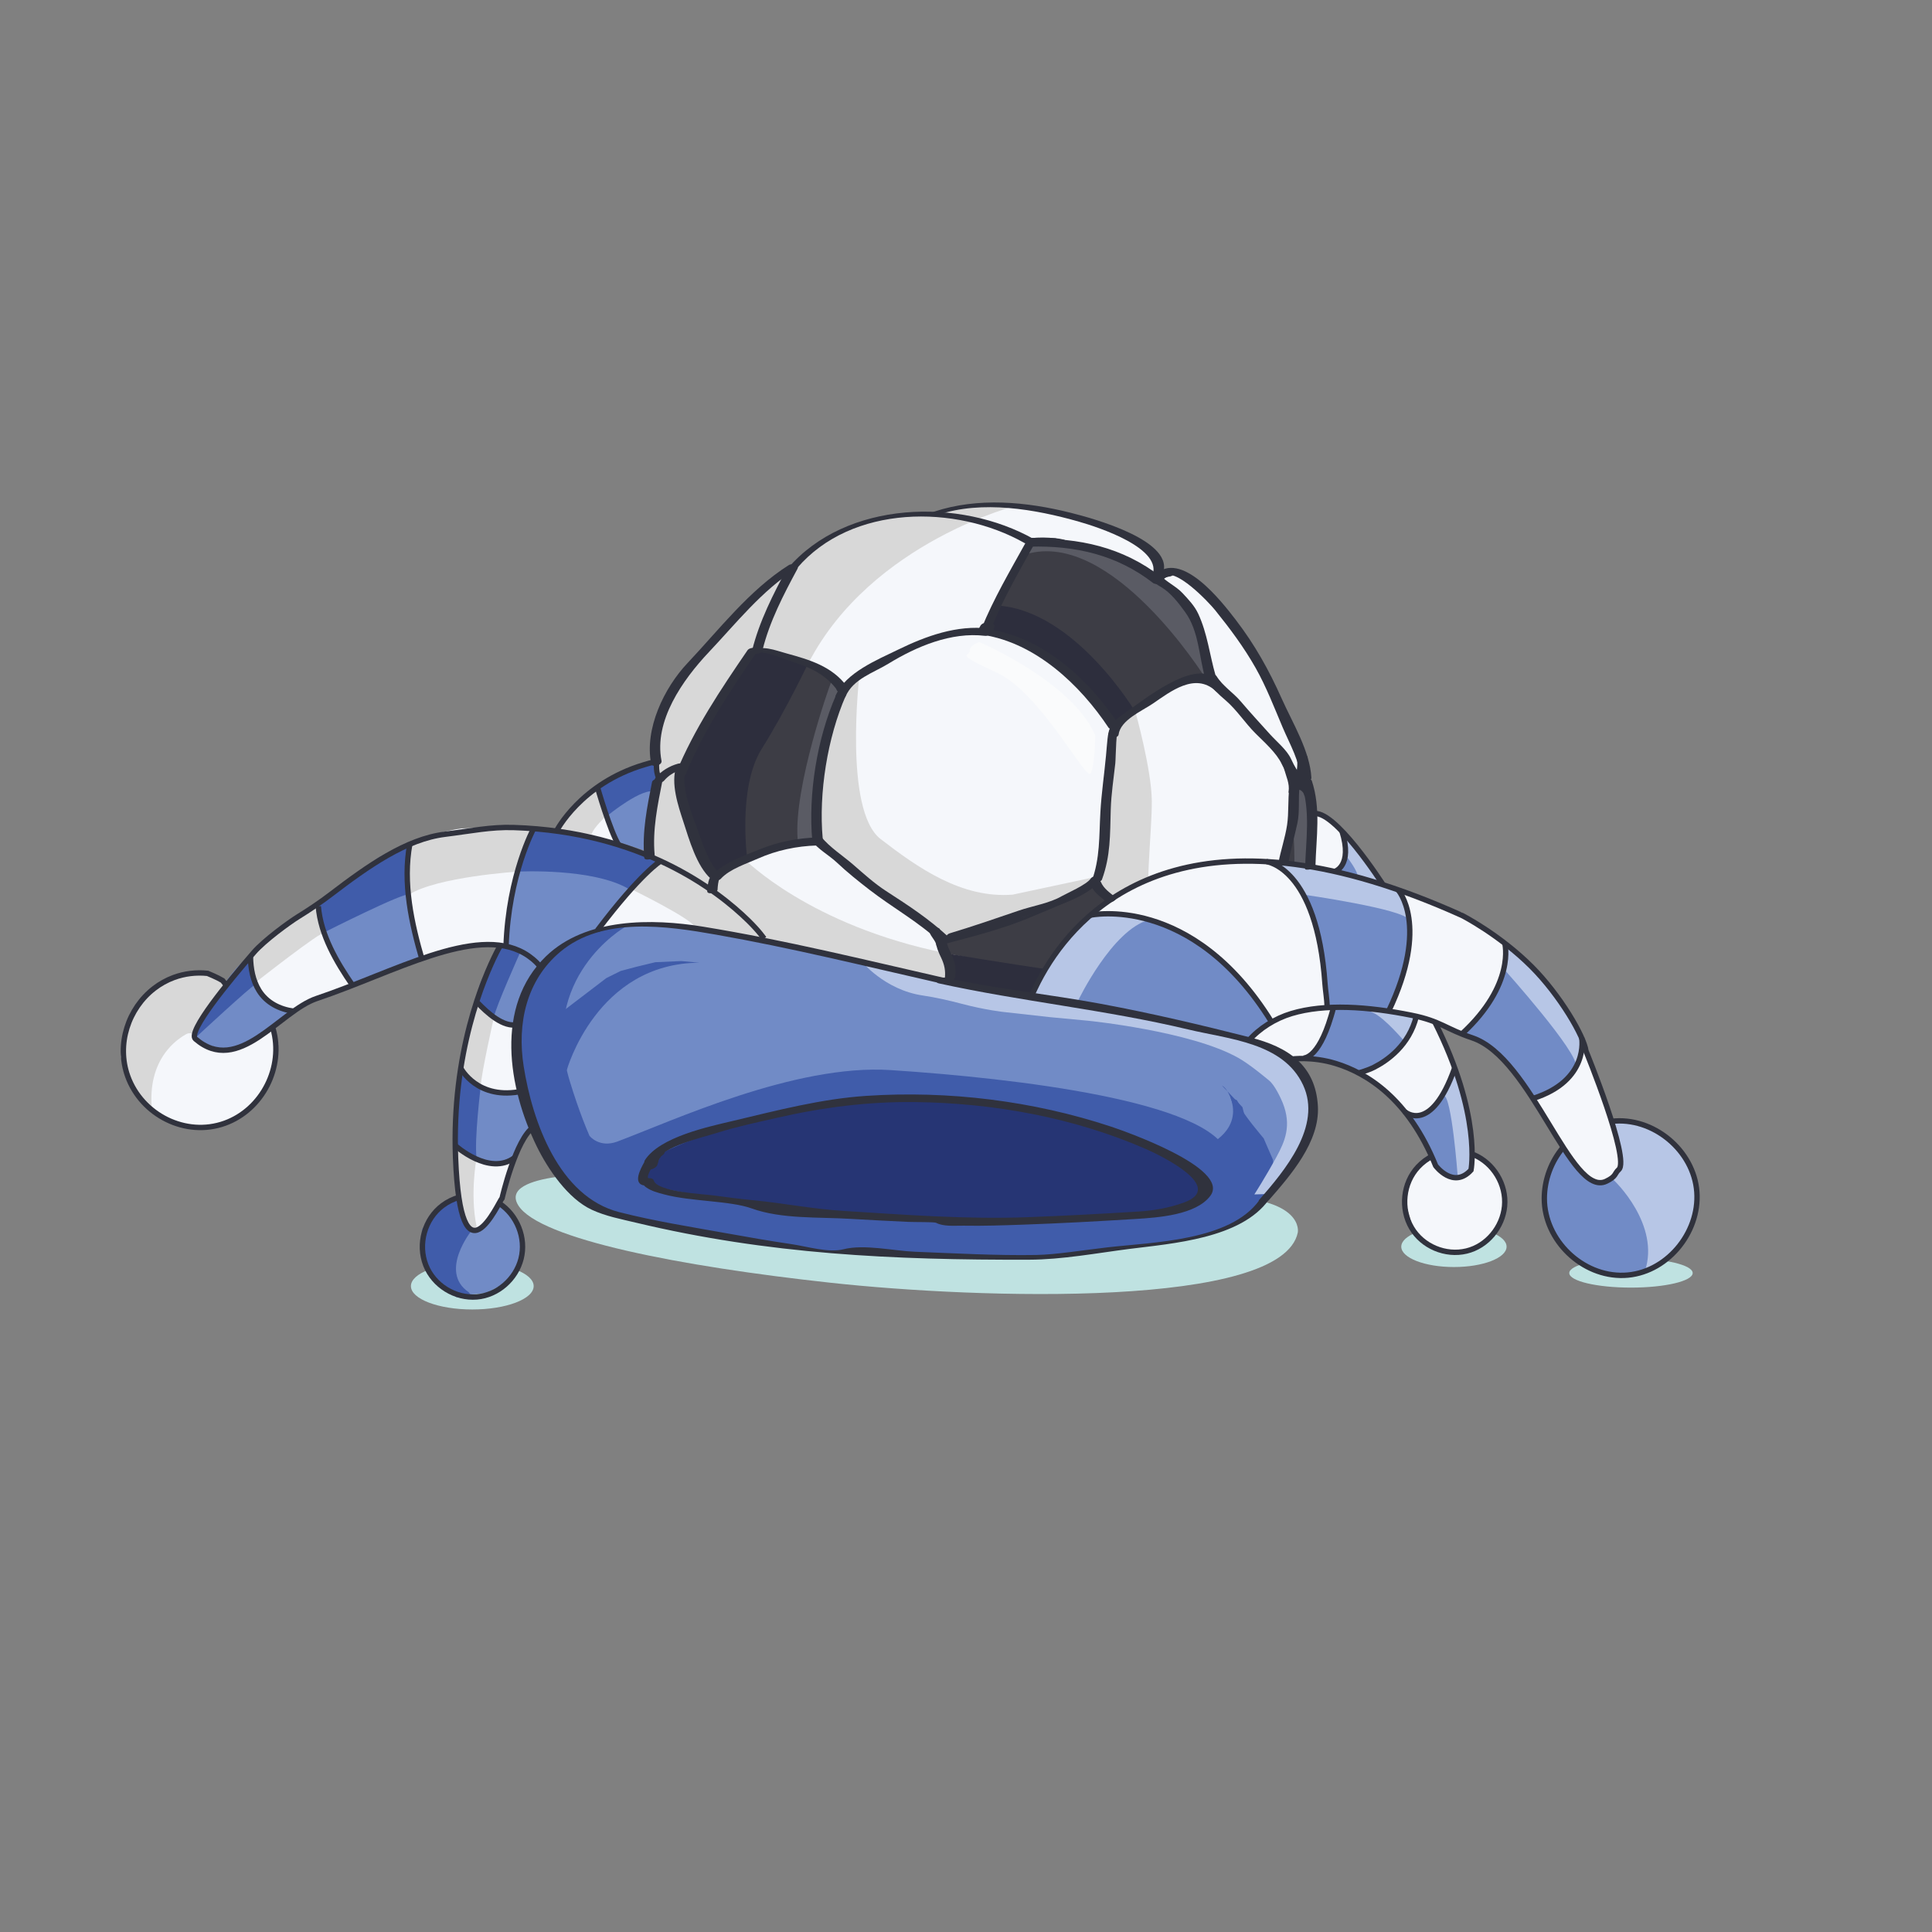 <?xml version="1.0" encoding="UTF-8" standalone="no"?>
<!DOCTYPE svg PUBLIC "-//W3C//DTD SVG 1.1//EN" "http://www.w3.org/Graphics/SVG/1.1/DTD/svg11.dtd">
<svg width="100%" height="100%" viewBox="0 0 360 360" version="1.1" xmlns="http://www.w3.org/2000/svg" xmlns:xlink="http://www.w3.org/1999/xlink" xml:space="preserve" xmlns:serif="http://www.serif.com/" style="fill-rule:evenodd;clip-rule:evenodd;stroke-miterlimit:10;">
    <rect x="0" y="0" width="360" height="360" fill="#808080" stroke="none"/>
    <g id="CK-WC-Hat2-Argentina-360x360" transform="matrix(0.24,0,0,0.24,180,180)">
        <g transform="matrix(1,0,0,1,-750,-750)">
            <g id="Layer-1" serif:id="Layer 1" transform="matrix(4.167,0,0,4.167,0,0)">
                <g transform="matrix(1,0,0,1,112.155,172.2)">
                    <path d="M0,53.605L-3.567,51.18L-7.956,46.889L-9.151,45.151L-13.05,38.749L-14.532,34.344L-16.279,25.948L-16.003,16.418L-15.428,14.199L-12.632,8.58L-5.717,3.141L-0.837,1.138L5.02,0.178L9.428,0L12.554,0.401L20.106,1.176L24.401,1.925L30.94,3.222L36.946,4.048L43.751,5.359L55.956,8.654L64.294,10.754L82.105,13.717C82.105,13.717 88.59,14.719 92.968,15.542C94.96,15.917 97.127,16.344 97.167,16.352C97.292,16.377 103.023,17.746 103.023,17.746L118.059,21.127L124.336,23.041L128.063,24.711L130.116,27.838C130.116,27.838 132.461,32.344 132.382,32.416C132.302,32.485 131.774,36.751 131.774,36.751L129.599,42.416L125.86,48.671L122.565,51.706L119.573,49.782L117.613,47.741L109.81,45.863L106.746,43.938L99.265,40.304L84.933,35.834L69.9,33.246L67.011,33.047L62.929,32.682L55.163,32.583L50.384,32.75L45.105,33.178L35.549,34.509L21.841,38.127L10.888,42.31L8.718,43.85L7.902,45.77L6.722,48.921L3.669,50.654L2.168,51.962L0,53.605Z" style="fill:rgb(113,139,198);fill-rule:nonzero;"/>
                </g>
                <g transform="matrix(1,0,0,1,123.277,116.32)">
                    <path d="M0,55.153C0,55.153 -0.95,51.7 -0.943,51.728C-0.937,51.754 -1.402,50.073 -1.421,50.053C-1.441,50.034 -1.595,48.701 -1.595,48.701L-2.459,44.666L-2.68,40.118L-2.162,35.158L-1.155,31.258L-0.521,28.857L-0.855,27.955L-1.226,25.474C-1.226,25.474 -1.297,23.726 -1.335,23.772C-1.373,23.816 -1.172,19.782 -1.19,19.83C-1.21,19.879 0,16.47 0,16.47C0,16.47 2.053,13.012 2.068,12.988C2.084,12.963 4.581,9.007 4.552,9.007C4.523,9.007 7.452,5.175 7.452,5.175L10.192,2.623L13.252,-0.779L16.363,-3.902L19.601,-7.242L23.19,-9.942L24.697,-10.649L25.856,-12.049L29.282,-14.95L33.229,-17.326L37.781,-18.942L42.84,-20.102L47.922,-20.452L51.235,-20.351L53.357,-21.58L57.659,-21.984L62.701,-22.098L67.945,-21.561L73.631,-20.534L78.854,-19.381L84.024,-17.476C84.024,-17.476 88.156,-15.263 88.211,-15.291C88.267,-15.318 91.935,-12.63 91.935,-12.63L92.741,-10.19L92.81,-9.48L93.616,-9.797C93.616,-9.797 94.354,-9.864 94.384,-9.855C94.412,-9.845 97.236,-8.577 97.236,-8.577L100.751,-6.704L103.268,-4.245L105.783,-1.086L107.752,1.517L110.134,4.734L111.91,8.381L113.336,11.362L114.733,14.484L116.224,17.88L117.471,20.609L118.901,23.874L119.584,26.294L119.633,28.08L119.574,29.993L120.294,30.971L120.823,33.679L121.082,36.694L120.967,39.258L120.813,43.811L120.468,47.421L120.16,49.976L119.715,54.104L119.056,58.255L117.923,62.358L116.719,64.192L115.022,66.415L114.447,68.204L112.381,71.805L111.285,73.149L108.76,75.992L108.29,76.713L107.989,77.251L104.813,76.492L100.914,75.436L94.729,73.986L90.351,73.045L83.139,71.489L76.089,70.22L70.145,69.259L64.692,68.164L56.786,66.773L51.273,65.471L44.762,63.786L37.953,62.337L31.298,60.608L24.076,58.985L17.277,57.746L10.996,56.805L3.732,55.751L0.545,55.466L0,55.153Z" style="fill:rgb(245,247,251);fill-rule:nonzero;"/>
                </g>
                <g transform="matrix(1,0,0,1,140.982,163.08)">
                    <path d="M0,-41.746C0,-41.746 -3.342,-39.748 -4.486,-36.062C-4.838,-34.926 -5.597,-34.246 -5.976,-33.646C-6.826,-32.297 -7.229,-31.939 -7.229,-31.939L-9.299,-28.525L-12.145,-23.417L-13.567,-19.933L-14.204,-19.029L-14.115,-17.428L-13.802,-14.35L-13.295,-12.704L-12.063,-8.479L-10.201,-4.035L-9.396,-2.36L-7.991,0.254L-7.438,0.254L-6.611,-0.371L-4.99,-1.487L-2.29,-2.769L1.375,-4.36L4.203,-5.26C4.203,-5.26 7.184,-5.935 7.127,-5.925C7.071,-5.915 10.533,-6.286 10.533,-6.286L11.189,-6.6L11.189,-8.187C11.189,-8.187 11.323,-14.683 11.265,-14.629C11.206,-14.574 12.599,-22.178 12.599,-22.178L14.425,-30.285L16.083,-34.251C16.083,-34.251 15.989,-35.242 15.835,-35.207C15.683,-35.174 13.343,-37.49 13.343,-37.49L9.662,-39.225L5.548,-40.717L2.252,-41.511L0.726,-42L0,-41.746Z" style="fill:rgb(61,61,69);fill-rule:nonzero;"/>
                </g>
                <g transform="matrix(1,0,0,1,175.563,178.76)">
                    <path d="M0,-3.452L0.414,-1.627L1.271,-0.056L1.627,2.002L1.627,3.339L1.852,4.344L9.804,5.808L19.755,7.092L38.507,10.708L39.655,9.724L41.119,8.262L42.059,6.823L43.258,3.715L39.325,-2.877L28.974,-13.458L28.593,-14.16L24.463,-11.877L19.892,-9.999L15.579,-8.205L11.863,-6.731L5.201,-4.849L2.471,-4.094L0,-3.452Z" style="fill:rgb(61,61,69);fill-rule:nonzero;"/>
                </g>
                <g transform="matrix(1,0,0,1,192.136,135.203)">
                    <path d="M0,-34.382L-4.711,-25.869L-8.547,-17.943L-7.984,-17.492L-6.094,-17.031L-3.504,-16.276L-1.087,-15.417L1.853,-13.171L5.719,-10.531L8.582,-8.7L12.572,-3.986L14.271,-1.551L15.317,0.021L18.479,-2.493L22.369,-4.618L25.973,-6.932L29.029,-8.537L32.669,-9.132L32.669,-11.306L31.057,-18.477L27.192,-24.403L22.548,-27.842L15.664,-31.824L12.433,-33.224L4.923,-34.286L2.682,-34.088L1.012,-34.306L0.098,-34.403" style="fill:rgb(61,61,69);fill-rule:nonzero;"/>
                </g>
                <g transform="matrix(1,0,0,1,241.44,182.237)">
                    <path d="M0,-36.526L-0.849,-28.637L-2.322,-21.758L-2.879,-17.638L-3.437,-12.252L-3.767,-9.921L-2.879,-6.354L-2.673,-2.989L-2.888,0L-0.721,-2.59L1.064,-7.913L2.76,-21.484L3.127,-30.581C3.127,-30.581 2.596,-34.961 2.52,-34.802C2.443,-34.645 1.803,-36.077 1.644,-36.225C1.484,-36.373 0,-36.526 0,-36.526" style="fill:rgb(61,61,69);fill-rule:nonzero;"/>
                </g>
                <g transform="matrix(1,0,0,1,189.818,174.891)">
                    <path d="M0,-80.833C0,-80.833 -27.293,-74.019 -39.079,-51.555C-39.871,-50.047 -43.896,-47.934 -44.684,-46.818C-50.205,-39.01 -53.955,-37.39 -54.658,-31.21C-54.751,-30.402 -50.993,-18.391 -51.035,-17.639C-51.31,-12.739 -50.574,-9.04 -49.472,-6.299L-47.335,0L-55.317,-1.155L-58.991,-1.729L-65.781,-2.524L-68.945,-13.65L-68.582,-22.546L-67.08,-29.95L-67.925,-35.874L-66.569,-41.68L-63.329,-47.809L-61.159,-50.724L-52.647,-59.863L-46.643,-65.888L-42.237,-69.203L-39.307,-71.855L-36.359,-74.146L-32.39,-76.225L-27.186,-77.96L-20.907,-79.025L-15.431,-79.264L-13.184,-80.152L-7.112,-80.833L0,-80.833Z" style="fill:rgb(216,216,216);fill-rule:nonzero;"/>
                </g>
                <g transform="matrix(1,0,0,1,138.737,190.444)">
                    <path d="M0,-30.349C0,-30.349 12.121,-17.953 37.494,-12.849C53.014,-9.727 65.171,-7.411 72.515,-7.005C77.175,-6.748 80.084,-7.97 80.084,-7.97L83.035,-8.758C83.035,-8.758 81.122,0 79.27,-0.139C77.418,-0.279 73.654,-1.301 73.654,-1.301L63.511,-3.386L54.685,-4.865L44.191,-6.288L31.389,-9.356L23.994,-11.043L18.856,-12.161L10.887,-14.096L8.253,-14.557L3.747,-15.554L-0.641,-16.188L-2.855,-24.739L-2.855,-27.11L0,-30.349Z" style="fill:rgb(216,216,216);fill-rule:nonzero;"/>
                </g>
                <g transform="matrix(1,0,0,1,160.137,174.891)">
                    <path d="M0,-49.176C0,-49.176 -3.001,-23.905 3.938,-18.561C10.876,-13.216 19.023,-7.455 28.542,-8.2L43.938,-11.489L43.736,-10.682L42.057,-9.36L33.56,-5.544L26.572,-2.863L20.76,-1.018L17.22,0L15.62,-0.02L13.108,-2.863L10.927,-4.346L6.868,-7.083L0.837,-11.194L-3.611,-15.116L-5.298,-16.887L-7.301,-18.41L-7.89,-19.523L-8.165,-26.058L-7.005,-32.684C-7.005,-32.684 -5.291,-40.067 -5.276,-40.131C-5.26,-40.197 -3.293,-46.215 -3.293,-46.215L-2.324,-47.205C-2.324,-47.205 -1.523,-48.218 -1.46,-48.281C-1.397,-48.344 0,-49.176 0,-49.176" style="fill:rgb(216,216,216);fill-rule:nonzero;"/>
                </g>
                <g transform="matrix(1,0,0,1,211.564,181.547)">
                    <path d="M0,-48.866C0,-48.866 2.98,-38.227 3.04,-32.345C3.099,-26.462 1.451,-13.648 3.04,-9.995C4.629,-6.342 8.753,-0.867 7.809,-0.272C7.38,0 5.398,-2.506 3.548,-5.129C1.32,-8.285 -1.738,-11.095 -1.738,-11.095L-7.691,-17.339L-6.956,-18.213L-5.693,-24.259L-5.588,-30.109L-4.122,-37.652L-4.783,-45.166L-3.712,-46.837L-1.14,-48.211L0,-48.866Z" style="fill:rgb(216,216,216);fill-rule:nonzero;"/>
                </g>
                <g transform="matrix(1,0,0,1,182.478,145.58)">
                    <path d="M0,-25.94C0,-25.94 17.251,-18.616 21.596,-8.574C21.596,-8.574 21.536,-2.901 20.72,-1.451C19.904,0 11.415,-16.499 3.261,-20.241C-4.894,-23.982 -1.793,-23.241 -1.793,-24.346C-1.793,-25.45 0,-25.94 0,-25.94" style="fill:rgb(250,251,252);fill-rule:nonzero;"/>
                </g>
                <g transform="matrix(1,0,0,1,150.564,160.878)">
                    <path d="M0,-37.263L-4.32,-38.594L-8.323,-39.644L-9.464,-39.719L-10.369,-39.247L-12.159,-37.263L-15.172,-32.528L-17.905,-28.197L-20.559,-23.52L-22.212,-20.028L-23.15,-17.73L-23.786,-16.108L-22.877,-10.502L-20.261,-2.974L-17.648,1.372L-17.221,2.456L-14.945,0.907L-11.328,-0.783C-11.328,-0.783 -13.171,-14.127 -8.643,-21.346C-4.114,-28.564 0,-37.263 0,-37.263" style="fill:rgb(45,46,61);fill-rule:nonzero;"/>
                </g>
                <g transform="matrix(1,0,0,1,211.564,115.669)">
                    <path d="M0,17.012C0,17.012 -11.294,-2.014 -25.825,-2.853L-27.727,1.17L-27.962,1.943L-26.197,2.339L-22.481,3.227L-18.099,5.695L-12.892,9.525L-9.088,12.848C-9.088,12.848 -5.988,16.084 -6.021,16.214C-6.053,16.344 -4.397,18.806 -4.397,18.806L-3.719,19.865L-2.061,17.642L-0.729,17.012L0,17.012Z" style="fill:rgb(45,46,61);fill-rule:nonzero;"/>
                </g>
                <g transform="matrix(1,0,0,1,176.816,189.166)">
                    <path d="M0,-11.453C0,-11.453 39.226,-4.742 41.198,-6.745L42.161,-6.704L41.713,-5.419L40.984,-4.047L40.026,-2.39L38.058,-0.388L37.378,0L26.385,-1.838L20.337,-2.96L11.669,-4.256L5.432,-5.173L0.183,-6.432L-0.196,-7.375L-0.586,-9.435L-0.586,-10.845L0,-11.453Z" style="fill:rgb(45,46,61);fill-rule:nonzero;"/>
                </g>
                <g transform="matrix(1,0,0,1,192.51,123.563)">
                    <path d="M0,-22.457C0,-22.457 10.95,-21.969 12.195,-21.216C13.439,-20.462 21.406,-16.763 21.406,-16.763L23.684,-15.232L29.701,-9.091L32.834,2.152L31.938,2.567C31.938,2.567 14.646,-25.024 -1.301,-20.312L-0.935,-21.729L0,-22.457Z" style="fill:rgb(90,91,100);fill-rule:nonzero;"/>
                </g>
                <g transform="matrix(1,0,0,1,241.44,182.538)">
                    <path d="M0,-36.827L-0.615,-29.274C-0.615,-29.274 1.116,-13.897 -3.089,-8.214C-3.089,-8.214 -2.855,-2.415 -2.932,-2.414C-3.008,-2.414 -3.086,0 -3.086,0L-0.558,-3.378L0.865,-7.294C0.865,-7.294 1.617,-11.587 1.633,-11.7C1.647,-11.813 2.919,-20.249 2.919,-20.249L3.127,-28.506C3.127,-28.506 2.77,-34.055 2.704,-34.125C2.639,-34.195 2.024,-35.924 1.834,-36.225C1.644,-36.526 0,-36.827 0,-36.827" style="fill:rgb(90,91,100);fill-rule:nonzero;"/>
                </g>
                <g transform="matrix(1,0,0,1,154.807,156.579)">
                    <path d="M0,-29.349C-0.228,-28.895 -6.938,-9.944 -6.192,-0.249L-6.192,0.525L-2.636,-0.098L-2.834,-2.124L-1.731,-12.898L-0.42,-19.773L1.429,-26.042L2.259,-27.75L1.604,-29.007L0.828,-29.874L0,-29.349Z" style="fill:rgb(90,91,100);fill-rule:nonzero;"/>
                </g>
                <g transform="matrix(1,0,0,1,294.77,220.333)">
                    <path d="M0,-25.516L-0.883,-22.022L-2.034,-19.635L-3.732,-18.45L-6.392,-16.91L-8.701,-15.66C-8.701,-15.66 -7.494,-12.59 -7.283,-12.458C-7.074,-12.328 -2.14,-5.039 -2.087,-4.882C-2.034,-4.725 0.633,-1.511 0.633,-1.511L3.688,0L6.037,-1.134L7.131,-3.001L6.9,-6.156L3.926,-16.094L1.082,-23.633L0.328,-24.991L0,-25.516Z" style="fill:rgb(245,247,251);fill-rule:nonzero;"/>
                </g>
                <g transform="matrix(1,0,0,1,294.759,186.533)">
                    <path d="M0,7.73L-0.458,10.362L-1.238,12.056L-2.298,13.72L-3.556,15.035L-5.446,16.4L-7.813,17.599L-9.203,18.151L-14.487,11.425L-17.367,8.754L-20.716,6.922L-22.352,6.205L-22.125,5.702L-19.925,3.403L-17.121,-0.422L-15.508,-3.728L-14.487,-7.541L-14.3,-10.421L-11.176,-7.779L-6.495,-2.785L-3.222,1.737L-0.262,5.846L0,7.73Z" style="fill:rgb(113,139,198);fill-rule:nonzero;"/>
                </g>
                <g transform="matrix(1,0,0,1,261.322,192.656)">
                    <path d="M0,-26.576C0.044,-26.56 5.057,-24.659 5.057,-24.659L11.049,-22.619L14.4,-20.158L18.177,-17.375L19.384,-16.238L18.897,-12.532L18.108,-9.69L16.589,-6.627L15.135,-4.472L13.375,-2.341L11.357,0L6.89,-1.513L3.444,-3.089L-2.386,-4.696L-0.65,-8.861L1.35,-15.56L1.134,-21.818L-0.616,-26.576L0,-26.576Z" style="fill:rgb(245,247,251);fill-rule:nonzero;"/>
                </g>
                <g transform="matrix(1,0,0,1,258.936,160.63)">
                    <path d="M0,27.573L-7.803,27.06L-11.816,27.118L-12.234,20.653L-13.286,13.202L-15.64,6.963L-16.962,4.64L-18.241,2.967L-20.428,1.021L-21.593,0L-16.414,0.59L-10.271,1.48L-0.818,4.357L2.029,5.154L3.027,7.571L3.735,10.079L4.024,13.907L3.633,16.813L2.124,21.866L1.566,23.572L0,27.33" style="fill:rgb(113,139,198);fill-rule:nonzero;"/>
                </g>
                <g transform="matrix(1,0,0,1,271.216,219.228)">
                    <path d="M0,-19.776L1.464,-15.804L2.261,-11.652L2.896,-7.396L3.345,-4.094L2.863,-1.223L1.825,0.202L0.415,0.202L-2.449,-0.773L-4.107,-2.149L-5.386,-5.686L-6.755,-8.163L-8.904,-11.353L-7.1,-11.353L-5.157,-12.072L-3.478,-13.49L-2.428,-15.432L-1.22,-17.532L-0.271,-19.978L0,-19.776Z" style="fill:rgb(113,139,198);fill-rule:nonzero;"/>
                </g>
                <g transform="matrix(1,0,0,1,253.814,197.21)">
                    <path d="M0,3.075C0,3.075 2.021,4.353 2.024,4.355C2.028,4.356 4.239,6.084 4.239,6.084L6.357,8.124L8.261,9.946L8.831,10.665L10.077,10.663L11.442,10.366L13.091,9.231L14.171,8.071L15.188,6.214L16.182,4.486L16.881,2.708L16.881,1.073L15.342,-1.919L14.622,-4.933C14.622,-4.933 14.239,-6.779 14.029,-6.895C13.819,-7.012 11.771,-7.59 11.614,-7.536C11.457,-7.484 10.302,-7.54 10.302,-7.54L9.514,-6.014L8.79,-4.554L7.462,-2.574L6.102,-1.079L4.317,0.548L2.584,1.44L0.811,2.228L0,2.708L0,3.075Z" style="fill:rgb(245,247,251);fill-rule:nonzero;"/>
                </g>
                <g transform="matrix(1,0,0,1,263.862,198.141)">
                    <path d="M0,-8.673L-5.137,-9.734L-8.755,-10.19L-12.729,-10.45L-14.92,-9.938L-15.813,-10.181L-16.161,-7.834L-17.643,-4.235L-19.295,-1.907L-19.503,-1.003L-18.212,-0.96L-14.976,0.015L-11.298,1.777L-9.751,1.476L-6.798,0.167L-4.245,-1.737L-2.586,-3.505L-1.057,-5.863L0,-8.673Z" style="fill:rgb(113,139,198);fill-rule:nonzero;"/>
                </g>
                <g transform="matrix(1,0,0,1,248.348,197.304)">
                    <path d="M0,-9.614L-2.976,-9.101L-5.039,-9.101L-7.719,-8.138L-9.839,-7.316L-12.156,-6.419L-13.917,-5.027L-14.957,-3.501L-14.05,-2.669L-10.292,-1.694L-8.467,-0.544L-7.479,0L-5.076,0L-3.501,-1.121L-1.955,-3.734L-0.613,-6.685L0,-9.165L0,-9.614Z" style="fill:rgb(245,247,251);fill-rule:nonzero;"/>
                </g>
                <g transform="matrix(1,0,0,1,247.269,164.095)">
                    <path d="M0,23.321L-3.263,24.005L-6.64,24.749L-10.406,26.786L-12.094,23.653L-14.878,19.955L-18.488,16.029L-19.485,14.903L-22.46,12.641L-26.996,9.56L-30.623,8.104L-34.407,6.931L-37.169,6.614L-39.805,6.153L-43.396,6.153L-40.214,3.45L-33.558,0.029L-26.442,-2.411L-19.855,-3.191L-14.384,-3.465L-10.428,-3.315L-8.707,-2.982L-6.573,-0.498L-5.164,1.404L-2.54,7.294L-1.751,9.895L-0.831,14.897C-0.831,14.897 0.078,20.109 -0.148,20.061C-0.378,20.013 0,23.321 0,23.321" style="fill:rgb(245,247,251);fill-rule:nonzero;"/>
                </g>
                <g transform="matrix(1,0,0,1,203.782,193.9)">
                    <path d="M0,-23.912L2.842,-23.599L6.358,-23.448L10.274,-22.503L14.224,-21.154L19.582,-18.144L23.784,-14.908L26.737,-12.214L29.275,-9.022L31.04,-6.21L31.986,-5.05L32.999,-3.703L32.256,-2.894L30.844,-1.623L29.608,-0.097L28.874,0L26.193,-0.67L19.328,-2.24L11.823,-3.984L4.587,-5.596L-1.534,-6.749L-7.973,-7.698L-11.289,-8.277L-10.073,-11.891L-6.591,-16.805L-3.459,-20.971L0,-23.912Z" style="fill:rgb(113,139,198);fill-rule:nonzero;"/>
                </g>
                <g transform="matrix(1,0,0,1,244.704,163.053)">
                    <path d="M0,-10.954L1.774,-10.796L6.156,-6.817L6.156,-2.975L5.143,0L3.078,-0.229L-0.179,-1.17L-0.179,-5.567C-0.179,-5.567 -0.414,-8.57 -0.209,-8.701C-0.003,-8.832 0.029,-10.719 0.029,-10.719" style="fill:rgb(245,247,251);fill-rule:nonzero;"/>
                </g>
                <g transform="matrix(1,0,0,1,250.695,164.381)">
                    <path d="M0,-8.823L0,-4.981L-0.542,-3.39L-1.015,-2.006L0.438,-1.519L3.854,-0.595L5.815,0L5.815,-0.595L5.101,-2.341L2.4,-6.549L0.638,-7.961L0,-8.823Z" style="fill:rgb(113,139,198);fill-rule:nonzero;"/>
                </g>
                <g transform="matrix(1,0,0,1,142.525,160.912)">
                    <path d="M0,13.693L-2.329,11.116L-6.644,7.459L-12.195,3.468L-16.972,0.732L-19.441,-0.476L-21.053,0.804L-22.949,2.873L-26.028,5.975L-28.802,9.324L-30.34,11.721L-31.208,12.425L-28.281,11.939L-23.986,11.468L-19.441,11.48L-14.868,11.763L-8.023,12.824L-3.854,13.718L-1.15,14.169L-0.042,13.978L0.316,13.588" style="fill:rgb(245,247,251);fill-rule:nonzero;"/>
                </g>
                <g transform="matrix(1,0,0,1,122.051,158.909)">
                    <path d="M0,-17.115L-2.508,-16.281L-5.079,-15.344L-7.336,-14.139L-9.138,-12.964L-10.489,-12.404L-10.225,-10.521L-8.428,-5.149L-7.146,-2.128L-0.631,0L-0.898,-4.516L0.071,-11.331L0.725,-13.408L0.459,-15.56L0,-17.115Z" style="fill:rgb(113,139,198);fill-rule:nonzero;"/>
                </g>
                <g transform="matrix(1,0,0,1,111.317,157.422)">
                    <path d="M0,-10.747L-1.282,-9.789L-2.545,-8.219L-4.212,-7.119L-5.225,-5.994C-5.225,-5.994 -5.957,-4.384 -6.015,-4.331C-6.075,-4.277 -7.133,-2.572 -7.133,-2.572L-3.956,-1.63L0.245,-1.092L3.573,0L2.926,-2.16L1.279,-6.748L0.338,-9.572L0,-10.747Z" style="fill:rgb(245,247,251);fill-rule:nonzero;"/>
                </g>
                <g transform="matrix(1,0,0,1,122.34,173.877)">
                    <path d="M0,-13.44C0.037,-13.762 -2.4,-14.793 -2.4,-14.793L-9.05,-16.98L-14.744,-18.439L-18.658,-19.026L-21.568,-19.484L-23.333,-19.484L-23.333,-19.026L-24.262,-16.455L-25.334,-13.44L-26.333,-9.922L-27.111,-6.31L-27.545,-3.567L-27.947,0.413L-27.686,2.266L-24.683,3.707L-21.816,6.044L-21.038,5.387L-19.156,3.563L-16.349,1.816L-10.657,-0.539L-10.205,-1.611L-6.919,-5.849L-3.39,-9.614L-1.154,-11.907L0.001,-12.85L0,-13.44Z" style="fill:rgb(113,139,198);fill-rule:nonzero;"/>
                </g>
                <g transform="matrix(1,0,0,1,100.524,187.342)">
                    <path d="M0,-7.666C0,-7.421 -0.755,-5.258 -1.09,-5.482C-1.426,-5.708 -2.45,-2.93 -2.45,-2.93L-3.343,0.442L-4.025,2.887L-4.025,3.533L-5.222,3.533L-7.247,2.965L-10.082,0.916L-11.792,-0.489L-10.814,-3.335L-7.235,-11.199L-4.274,-10.078L-0.884,-8.314L0,-7.666Z" style="fill:rgb(113,139,198);fill-rule:nonzero;"/>
                </g>
                <g transform="matrix(1,0,0,1,96.249,199.517)">
                    <path d="M0,-8.54L-0.374,-5.946L0.134,-2.543L0.875,1.345L1.11,3.535L0,4.124L-2.596,4.124L-6.324,3.182L-10.399,0.397L-9.992,-2.862L-8.822,-8.144L-7.252,-12.664L-5.807,-11.259L-2.654,-9.134L0.25,-8.642" style="fill:rgb(245,247,251);fill-rule:nonzero;"/>
                </g>
                <g transform="matrix(1,0,0,1,97.067,212.877)">
                    <path d="M0,-9.67L2.366,-3.138L1.526,-2.154L0,-0.081L-1.191,2.822L-2.001,3.551L-3.119,4.09L-5.462,3.953L-10.009,2.19L-11.954,0.813L-12.245,-3.551C-12.245,-3.551 -10.974,-13.76 -11.253,-13.627C-11.532,-13.493 -9.532,-11.67 -9.532,-11.67L-6.718,-10.179L-4.32,-9.349L-2.178,-9.316L0,-9.67Z" style="fill:rgb(113,139,198);fill-rule:nonzero;"/>
                </g>
                <g transform="matrix(1,0,0,1,85.114,228.96)">
                    <path d="M0,-15.27L0,-11.994L0.039,-8.786L0.736,-5.34L1.598,-2.34L2.194,-0.281L3.655,0L5.236,-1.222L6.518,-3.22L8.439,-5.729L10.596,-12.829C10.596,-12.829 9.368,-12.525 9.277,-12.462C9.187,-12.4 7.775,-12.046 7.775,-12.046L5.109,-12.462L3.03,-13.29L1.187,-14.458L0,-15.27Z" style="fill:rgb(245,247,251);fill-rule:nonzero;"/>
                </g>
                <g transform="matrix(1,0,0,1,95.007,178.264)">
                    <path d="M0,-24.472L-5.471,-24.048L-9.063,-23.906C-9.857,-23.8 -10.644,-23.654 -11.425,-23.462C-12.706,-23.148 -14.079,-22.859 -15.262,-22.264C-16.196,-21.795 -17.105,-21.297 -18.071,-20.896C-18.263,-20.817 -18.44,-20.792 -18.599,-20.807L-18.974,-18.168L-18.974,-14.236L-18.619,-9.295L-17.683,-4.222L-16.305,0L-11.354,-1.647L-6.01,-2.236L-1.247,-1.943L-0.615,-2.764L-0.177,-8.529L1.588,-16.648L4.193,-23.413L4.426,-24.121L0,-24.472Z" style="fill:rgb(245,247,251);fill-rule:nonzero;"/>
                </g>
                <g transform="matrix(1,0,0,1,76.984,167.85)">
                    <path d="M0,4.349L-0.808,-1.823L-0.849,-8.941L-0.516,-10.948C-1.557,-10.424 -2.496,-10.066 -3.468,-9.374C-4.197,-8.855 -4.953,-8.33 -5.738,-7.895C-6.416,-7.52 -7.225,-7.286 -7.825,-6.785C-8.26,-6.421 -15.419,-1.936 -16.081,-0.245C-16.347,0.436 -17.079,0.693 -17.647,0.521L-17.383,2.987L-16.387,6.367L-14.502,9.943L-13.044,13.041L-11.29,15.297L1.718,10.413L0,4.349Z" style="fill:rgb(113,139,198);fill-rule:nonzero;"/>
                </g>
                <g transform="matrix(1,0,0,1,47.18,179.776)">
                    <path d="M0,-2.63L-0.481,-0.749L-0.089,1.933L1.318,5.141C1.318,5.141 2.761,6.706 2.873,6.795C2.985,6.883 5.197,8.071 5.197,8.071L7.357,8.766L10.538,6.797L14.249,5.417L18.954,3.635L16.998,1.501L14.119,-3.866L12.292,-10.15L12.091,-10.808L11.942,-11.396L0,-2.63Z" style="fill:rgb(245,247,251);fill-rule:nonzero;"/>
                </g>
                <g transform="matrix(1,0,0,1,36.251,180.465)">
                    <path d="M0,12.63C0.142,12.799 2.373,14.168 2.373,14.168L4.25,15.114L6.589,15.114L9.977,13.83L14.202,11.163L18.4,7.859L15.155,6.965L12.4,4.682L11.545,3.044L10.448,-1.437L10.516,-2.484C10.516,-2.484 7.505,-0.661 4.575,4.434C2.144,8.663 -0.063,12.554 0,12.63" style="fill:rgb(113,139,198);fill-rule:nonzero;"/>
                </g>
                <g transform="matrix(1,0,0,1,36.986,179.68)">
                    <path d="M0,12.098L0.033,11.174C0.033,11.174 4.63,4.478 7.41,0.562C8.563,-1.062 9.469,-1.54 9.48,-0.758C9.484,-0.497 9.499,-0.22 9.536,0.053C9.687,1.197 10.938,3.665 10.6,3.753C9.937,3.924 -0.534,13.638 -0.534,13.638L0,12.098Z" style="fill:rgb(64,92,170);fill-rule:nonzero;"/>
                </g>
                <g transform="matrix(1,0,0,1,59.27,183.062)">
                    <path d="M0,-15.045L0.223,-13.062L0.413,-11.369L1.181,-9.245C0.779,-9.806 -11.666,0 -11.666,0L-12.407,-3.551L-12.794,-4.798L-11.414,-6.298L0,-15.045" style="fill:rgb(216,216,216);fill-rule:nonzero;"/>
                </g>
                <g transform="matrix(1,0,0,1,75.947,170.782)">
                    <path d="M0,-10.716L0.488,-13.751C-0.2,-13.415 -0.885,-13.078 -1.599,-12.797C-1.746,-12.739 -1.9,-12.726 -2.05,-12.746C-2.621,-12.467 -3.183,-12.172 -3.701,-11.799C-3.871,-11.675 -4.068,-11.624 -4.269,-11.627C-5.298,-11.072 -6.299,-10.461 -7.198,-9.717C-7.348,-9.593 -7.506,-9.513 -7.666,-9.47C-7.837,-9.423 -9.955,-7.537 -10.637,-6.976C-11.23,-6.489 -11.94,-6.014 -12.368,-5.366C-12.732,-4.815 -13.327,-4.73 -13.811,-4.916C-13.86,-4.832 -13.905,-4.745 -13.956,-4.661C-14.219,-4.227 -14.666,-4.071 -15.088,-4.119C-15.092,-4.114 -15.095,-4.111 -15.099,-4.106C-15.149,-3.9 -15.25,-3.696 -15.404,-3.57C-15.42,-3.558 -15.433,-3.542 -15.446,-3.528C-15.565,-3.362 -15.678,-3.19 -15.78,-3.013C-15.972,-2.681 -16.314,-2.484 -16.676,-2.445L-16.676,-1.155L-16.264,0.911L-15.495,3.035L-15.318,2.826C-15.318,2.826 -0.508,-4.65 0.277,-4.105L0.133,-6.575L0,-10.716Z" style="fill:rgb(64,92,170);fill-rule:nonzero;"/>
                </g>
                <g transform="matrix(1,0,0,1,89.728,166.678)">
                    <path d="M0,-12.285L-4.026,-12.116C-5.338,-11.846 -6.667,-11.661 -7.971,-11.327C-8.897,-11.09 -9.768,-10.755 -10.628,-10.341C-11.217,-10.058 -11.959,-9.885 -12.419,-9.407C-12.735,-9.08 -13.104,-9.001 -13.438,-9.078L-13.717,-4.593L-13.781,-0.981L-13.504,0C-8.261,-3.327 6.687,-4.272 6.687,-4.272L7.851,-8.004L8.613,-9.76L9.54,-11.879L0,-12.285Z" style="fill:rgb(216,216,216);fill-rule:nonzero;"/>
                </g>
                <g transform="matrix(1,0,0,1,99.268,165.452)">
                    <path d="M0,-10.809L-0.861,-8.302L-2.291,-4.917L-2.612,-3.059C-2.612,-3.059 11.222,-3.766 17.901,0.194C17.995,0.25 18.583,-0.095 18.583,-0.095L20.274,-1.643L22.128,-3.73L23.187,-4.691L22.721,-5.357L18.638,-7.037L12.294,-9.122C12.294,-9.122 7.126,-10.165 7.023,-10.256C6.921,-10.347 3.101,-10.809 3.101,-10.809L1.062,-11.059L0,-10.809Z" style="fill:rgb(64,92,170);fill-rule:nonzero;"/>
                </g>
                <g transform="matrix(1,0,0,1,122.455,174.316)">
                    <path d="M0,-13.425L-4.87,-8.663C-4.87,-8.663 5.999,-3.359 6.959,-1.682L7.82,-1.299L19.467,0.494L17.896,-2.117L8.814,-9.381C8.814,-9.381 1.328,-13.841 1.228,-13.88C1.129,-13.919 0.169,-13.88 0.169,-13.88L0,-13.425Z" style="fill:rgb(216,216,216);fill-rule:nonzero;"/>
                </g>
                <g transform="matrix(1,0,0,1,121.894,152.047)">
                    <path d="M0,-10.007C-0.084,-9.987 -3.043,-9.355 -5.613,-8.185C-8.106,-7.049 -10.211,-5.372 -10.332,-5.372C-10.576,-5.372 -8.803,0 -8.803,0C-8.803,0 -1.96,-5.627 0.229,-4.469L0.585,-5.817C0.585,-5.817 1.135,-7.616 1.015,-7.616C0.894,-7.616 0.637,-9.047 0.561,-9.096C0.485,-9.147 0,-10.007 0,-10.007" style="fill:rgb(64,92,170);fill-rule:nonzero;"/>
                </g>
                <g transform="matrix(1,0,0,1,112.913,150.428)">
                    <path d="M0,1.619C0,1.619 -2.414,3.873 -2.679,4.999C-2.679,4.999 -3.971,4.868 -4.071,4.999C-4.169,5.132 -8.652,4.297 -8.652,4.297L-8.078,2.149L-1.596,-3.513L-1.056,-1.757L0,1.619Z" style="fill:rgb(216,216,216);fill-rule:nonzero;"/>
                </g>
                <g transform="matrix(1,0,0,1,96.861,188.092)">
                    <path d="M0,-10.51C0,-10.51 -4.473,-0.497 -4.792,1.262L-7.864,-1.021L-7.486,-4.624L-4.113,-11.772L-1.854,-11.299L0.499,-10.672L0,-10.51Z" style="fill:rgb(64,92,170);fill-rule:nonzero;"/>
                </g>
                <g transform="matrix(1,0,0,1,92.069,199.571)">
                    <path d="M0,-10.216C0,-10.216 -2.437,0.576 -2.484,2.722L-4.636,1.307L-6.255,-0.32C-6.255,-0.32 -5.516,-4.128 -5.536,-4.323C-5.554,-4.52 -3.337,-12.938 -3.337,-12.938L-2.802,-12.451L-1.399,-10.655L-0.718,-10.655L0,-10.216Z" style="fill:rgb(216,216,216);fill-rule:nonzero;"/>
                </g>
                <g transform="matrix(1,0,0,1,89.585,212.896)">
                    <path d="M0,-10.603C0,-10.603 -1.259,-0.37 -0.788,2.844L-2.637,2.017C-2.637,2.017 -4.181,1.042 -4.472,0.794C-4.763,0.547 -3.99,-8.229 -4.21,-8.235C-4.428,-8.242 -3.937,-12.528 -3.937,-12.528L-3.735,-13.447L-2.585,-12.125L-1.235,-11.208L-0.644,-10.603L0,-10.603Z" style="fill:rgb(64,92,170);fill-rule:nonzero;"/>
                </g>
                <g transform="matrix(1,0,0,1,88.797,226.957)">
                    <path d="M0,-11.217C0,-11.217 -1.28,-4.496 0,1.548L-0.767,2.297L-2.78,-1.153L-3.916,-11.217L-3.975,-13.514L-3.146,-12.752L-1.219,-11.589L0,-11.217Z" style="fill:rgb(216,216,216);fill-rule:nonzero;"/>
                </g>
                <g transform="matrix(1,0,0,1,200.898,171.281)">
                    <path d="M0,15.102C0,15.102 6.314,1.956 13.158,0.117L9.242,-0.829L2.975,-1.033L0,1.161L-4.944,7.422L-7.452,11.257L-8.405,14.342L-4.825,14.867L-0.472,16.135L0,15.102Z" style="fill:rgb(183,198,230);fill-rule:nonzero;"/>
                </g>
                <g transform="matrix(1,0,0,1,213.614,160.538)">
                    <path d="M0,10.995C0,10.995 14.146,1.953 29.157,6.134C29.247,6.158 28.581,4.725 28.581,4.725L24.41,0.169L17.955,0L10.814,0.72L4.184,2.184L-0.829,4.061L-5.217,6.147L-8.792,8.616L-9.741,9.71L-4.599,9.843L-0.753,10.488L0,10.995Z" style="fill:rgb(245,247,251);fill-rule:nonzero;"/>
                </g>
                <g transform="matrix(1,0,0,1,242.771,165.446)">
                    <path d="M0,1.226C0,1.226 19.014,3.935 19.749,5.964L18.363,0.747L10.807,-1.653L3.07,-3.595L-3.9,-4.738L-4.554,-4.527C-4.554,-4.527 -2.077,-1.683 -1.959,-1.653C-1.842,-1.625 -0.547,0.111 -0.547,0.111L0,1.226Z" style="fill:rgb(183,198,230);fill-rule:nonzero;"/>
                </g>
                <g transform="matrix(1,0,0,1,244.872,159.145)">
                    <path d="M0,-7.265C0.029,-7.177 0,-3.587 0,-3.587C0,-3.587 5.559,-1.735 5.706,0C5.706,0 5.589,-2.647 5.706,-2.765C5.823,-2.883 4.809,-4.765 4.809,-4.765C4.809,-4.765 2.029,-7.03 1.912,-7.059C1.794,-7.089 0.706,-7.265 0.706,-7.265L0,-7.265Z" style="fill:rgb(245,247,251);fill-rule:nonzero;"/>
                </g>
                <g transform="matrix(1,0,0,1,250.578,160.98)">
                    <path d="M0,-1.835C0,-1.835 2,0.695 2.295,1.872C2.589,3.048 4.17,2.867 4.17,2.867L6.147,2.994C6.147,2.994 5.552,1.565 5.453,1.394C5.354,1.224 2.518,-2.765 2.518,-2.765C2.518,-2.765 0.078,-4.847 0.009,-4.865C-0.06,-4.883 0.009,-3.783 0.009,-3.783L0.117,-2.541L0,-1.835Z" style="fill:rgb(183,198,230);fill-rule:nonzero;"/>
                </g>
                <g transform="matrix(1,0,0,1,262.52,175.199)">
                    <path d="M0,-3.789C0,-3.789 17.119,2.594 17.413,5.33L17.668,5.33L18.211,0.828L12.395,-3.294L7.471,-5.701L-1.432,-9.119L-1.53,-8.642L-0.795,-7.142L-0.235,-4.848L0,-3.789Z" style="fill:rgb(245,247,251);fill-rule:nonzero;"/>
                </g>
                <g transform="matrix(1,0,0,1,280.544,198.773)">
                    <path d="M0,-22.626L-0.16,-19.864L-0.16,-18.45L-0.355,-18.243C-0.355,-18.243 13.8,-2.465 13.081,0L14.029,-1.959C14.029,-1.959 14.86,-4.908 14.655,-4.889C14.449,-4.871 12.632,-8.688 12.632,-8.688L7.654,-15.066L3.83,-19.804L0.802,-22.243L0,-22.626Z" style="fill:rgb(183,198,230);fill-rule:nonzero;"/>
                </g>
                <g transform="matrix(1,0,0,1,293.625,215.53)">
                    <path d="M0,-16.757C0,-16.757 6.692,1.886 6.191,3.591L6.818,3.845C6.818,3.845 8.465,1.37 8.473,1.353C8.479,1.336 7.375,-4.383 7.375,-4.383L2.92,-16.996C2.92,-16.996 1.438,-20.602 1.407,-20.472C1.376,-20.343 0.897,-19.676 0.897,-19.676C0.897,-19.676 0.604,-18.352 0.574,-18.264C0.545,-18.176 0,-16.757 0,-16.757" style="fill:rgb(245,247,251);fill-rule:nonzero;"/>
                </g>
                <g transform="matrix(1,0,0,1,271.579,200.531)">
                    <path d="M0,18.383C0,18.383 -1.088,3.765 -2.587,3.559C-2.587,3.559 -2.198,2.311 -2.176,2.236C-2.154,2.159 -0.884,0.029 -0.884,0.029L-0.363,-0.177L0.309,0.74L2.161,8.809L2.7,15C2.7,15 2.212,16.881 2.266,17.118C2.318,17.356 1.647,18.294 1.647,18.294L0.057,18.56L0,18.383Z" style="fill:rgb(183,198,230);fill-rule:nonzero;"/>
                </g>
                <g transform="matrix(1,0,0,1,268.992,189.866)">
                    <path d="M0,13.989C0,13.989 -5.375,5.017 -7.277,4.635L-6.896,3.508L-4.977,0L-2.59,0.45L-0.791,1.406L1.357,7.272L1.703,9.385L1.647,10.195C1.647,10.195 0.499,12.107 0.499,12.254C0.499,12.401 0,13.989 0,13.989" style="fill:rgb(245,247,251);fill-rule:nonzero;"/>
                </g>
                <g transform="matrix(1,0,0,1,261.715,187.981)">
                    <path d="M0,6.081C0,6.081 -3.815,1.567 -5.872,0.726C-7.928,-0.116 -2.46,0.49 -2.46,0.49L1.775,1.284L1.894,1.689L1.725,2.611L1.111,4.057L0.54,5.145L0,6.197" style="fill:rgb(183,198,230);fill-rule:nonzero;"/>
                </g>
                <g transform="matrix(1,0,0,1,113.659,243.372)">
                    <path d="M0,-24.647C0,-24.647 -21.035,-25.086 -17.087,-18.779C-13.138,-12.471 13.236,-7.41 41.045,-4.374C68.854,-1.336 125.206,0.439 128.149,-13.738C128.149,-13.738 129.508,-20.336 112.847,-20.453C96.185,-20.568 41.045,-23.846 41.045,-23.846L20.191,-22.942L0,-24.647Z" style="fill:rgb(191,226,225);fill-rule:nonzero;"/>
                </g>
                <g transform="matrix(1,0,0,1,122.082,217.197)">
                    <path d="M0,-1.762L-0.851,-0.503L-1.552,1.174L-2.269,2.748L-1.999,3.291C-1.999,3.291 -0.796,3.502 -0.723,3.559C-0.65,3.617 1.972,4.52 1.972,4.52C1.972,4.52 5.952,5.363 6.014,5.38C6.077,5.394 17.681,7.582 17.681,7.582C17.681,7.582 24.564,8.385 24.649,8.393C24.735,8.401 30.437,8.973 30.437,8.973L38.236,9.763L43.524,10.024L48.812,10.336C48.812,10.336 59.057,10.623 59.122,10.623C59.189,10.623 65.666,10.799 65.666,10.799L74.765,10.535L81.176,10.425L89.307,9.742L92.236,9.323L96.371,8.512L100.456,7.22L101.937,6.253L102.537,5.036L101.792,3.242L98.307,-0.114L95.453,-1.762L94.578,-2.147L88.917,-4.638L83.226,-6.738L75.522,-9.254L68.948,-10.727L65.145,-11.182L60.819,-11.453L58.22,-11.783L52.455,-12.183L48.126,-12.561L43.808,-12.537L38.374,-12.26L32.972,-11.277L28.301,-10.44L21.448,-9.139L16.381,-7.796L13.531,-7.398L10.388,-6.056L5.499,-4.706L1.599,-2.596L0.49,-1.945L0,-1.762Z" style="fill:rgb(38,53,116);fill-rule:nonzero;"/>
                </g>
                <g transform="matrix(1,0,0,1,231.492,232.301)">
                    <path d="M0,-25.553C-0.234,-25.172 4.032,-20.1 3.963,-20.206C3.896,-20.313 5.688,-16.218 5.688,-16.218L5.848,-14.257L4.707,-10.661L3.811,-8.48L2.655,-6.983L1.145,-6.078L-2.198,-4.164L-6.18,-2.388L-11.93,-0.926L-15.242,-0.614L-20.766,0.134L-35.243,1.568L-45.422,2.247L-59.054,1.46L-72.14,0.892L-72.909,0.806L-77.301,0.86L-84.667,-0.06L-97.665,-2.454L-105.826,-3.519L-110.354,-4.601L-118.779,-6.639L-118.441,-8.543L-115.646,-11.344L-111.702,-12.164L-108.75,-11.041L-98.637,-9.02L-85.486,-7.157L-68.954,-5.532L-50.602,-4.881L-33.182,-5.032C-33.182,-5.032 -22.196,-5.488 -22.131,-5.466C-22.065,-5.444 -13.334,-6.679 -13.313,-6.679C-13.291,-6.679 -8.465,-8.211 -8.465,-8.211L-6.775,-9.382L-6.812,-10.763L-7.744,-12.899L-10.158,-14.959C-10.158,-14.959 -6.493,-18.858 -6.458,-18.901C-6.423,-18.945 0.046,-21.683 -2.225,-27.8L-1.041,-27.315L0,-25.553Z" style="fill:rgb(64,92,170);fill-rule:nonzero;"/>
                </g>
                <g transform="matrix(1,0,0,1,160.456,222.543)">
                    <path d="M0,-43.512C0,-43.512 4.287,-38.121 11.465,-37.064C13.875,-36.707 16.385,-36.136 18.655,-35.535C23.145,-34.345 26.564,-33.986 26.564,-33.986L35.095,-33.036L42.29,-32.358C42.29,-32.358 61.364,-30.445 70.253,-25.448C72.388,-24.247 75.396,-21.719 76.019,-21.208C77.054,-20.358 78.186,-17.949 78.54,-17.06C80.244,-12.79 78.94,-9.856 77.353,-6.943C75.233,-3.061 73.254,0 73.254,0L76.015,-0.078L78.524,-2.51L80.766,-5.938L83.451,-12.24L83.75,-19.996L79.867,-26.036L72.52,-28.604L49.806,-33.935L17.771,-39.298L4.38,-42.38L0,-43.512Z" style="fill:rgb(183,198,230);fill-rule:nonzero;"/>
                </g>
                <g transform="matrix(1,0,0,1,116.359,225.667)">
                    <path d="M0,-52.882C0,-52.882 -16.117,-43.593 -10.185,-24.184C-6.848,-13.265 -3.747,-8.062 -1.673,-5.6C-0.06,-3.684 0.933,-3.427 0.933,-3.427L-1.318,-1.585L-3.392,0.112L-7.896,-2.787L-11.841,-6.539L-16.383,-15.178L-18.626,-22.334L-19.787,-32.058L-18.58,-39.588L-16.925,-43.521L-14.562,-46.386L-13.111,-48.079L-11.841,-49.207L-8.429,-51.15L-5.233,-52.079L-2.538,-52.702L-0.611,-52.994L0,-52.882Z" style="fill:rgb(64,92,170);fill-rule:nonzero;"/>
                </g>
                <g transform="matrix(1,0,0,1,109.848,211.131)">
                    <path d="M0,0.52C0,0.52 1.826,2.816 5.166,1.567C15.334,-2.234 38.252,-12.917 56.071,-11.754C79.742,-10.211 115.618,-5.923 118.857,3.756C122.096,13.437 121.611,-6.847 117.842,-8.858L121.645,-4.845L123.108,1.031L122.498,4.419L120.614,8.556L117.851,7.868L111.394,5.946L100.094,0.333L89.792,-2.356L81.183,-4.662L67.271,-6.123L55.663,-6.507L47.284,-5.584L39.214,-4.509L29.768,-2.165L24.467,-0.765L17.877,1.727L12.265,4.178L11.609,5.04L9.904,9.632L7.444,11.788L-1.221,4.784L0,0.52Z" style="fill:rgb(64,92,170);fill-rule:nonzero;"/>
                </g>
                <g transform="matrix(1,0,0,1,103.623,179.067)">
                    <path d="M0,20.652L1.982,20.31C1.982,20.31 7.499,0.396 26.7,0.306L23.319,0L18.471,0.214L14.89,1.08L12.028,1.841L9.357,3.164L1.397,9.237L-0.334,11.26L-2.782,15.427C-2.782,15.427 -1.845,17.965 -1.754,17.965C-1.664,17.965 -0.425,20.31 -0.425,20.31L0,20.652Z" style="fill:rgb(64,92,170);fill-rule:nonzero;"/>
                </g>
                <g transform="matrix(1,0,0,1,99.434,239.631)">
                    <path d="M0,-0.002C0,2.402 -5.12,4.351 -11.436,4.351C-17.751,4.351 -22.871,2.402 -22.871,-0.002C-22.871,-2.404 -17.751,-4.353 -11.436,-4.353C-5.12,-4.353 0,-2.404 0,-0.002" style="fill:rgb(191,226,225);fill-rule:nonzero;"/>
                </g>
                <g transform="matrix(1,0,0,1,280.706,232.284)">
                    <path d="M0,-0.002C0,2.094 -4.392,3.791 -9.811,3.791C-15.228,3.791 -19.62,2.094 -19.62,-0.002C-19.62,-2.095 -15.228,-3.793 -9.811,-3.793C-4.392,-3.793 0,-2.095 0,-0.002" style="fill:rgb(191,226,225);fill-rule:nonzero;"/>
                </g>
                <g transform="matrix(1,0,0,1,315.381,237.193)">
                    <path d="M0,0.001C0,1.5 -5.147,2.715 -11.497,2.715C-17.847,2.715 -22.994,1.5 -22.994,0.001C-22.994,-1.498 -17.847,-2.714 -11.497,-2.714C-5.147,-2.714 0,-1.498 0,0.001" style="fill:rgb(191,226,225);fill-rule:nonzero;"/>
                </g>
                <g transform="matrix(1,0,0,1,176.299,223.236)">
                    <path d="M0,-40.951C-15.141,-44.39 -29.967,-48.076 -45.308,-50.58C-54.772,-52.125 -67.132,-52.264 -74.586,-45.045C-84.16,-35.77 -81.619,-20.527 -76.296,-9.648C-74.204,-5.373 -70.467,0.119 -66.025,2.173C-63.422,3.377 -60.607,3.904 -57.821,4.57C-33.091,10.479 -9.874,11.54 15.414,11.474C21.607,11.458 28.044,10.242 34.186,9.458C42.107,8.448 54.942,7.55 60.113,0.286C60.534,-0.305 58.64,-0.037 58.349,0.372C52.926,7.989 38.5,8.208 30.125,9.162C25.685,9.668 20.457,10.529 16.777,10.591C9.25,10.718 1.688,10.284 -5.832,9.99C-9.773,9.836 -15.276,8.533 -19.154,9.532C-21.901,10.241 -26.004,8.99 -28.736,8.588C-32.831,7.985 -36.91,7.272 -40.983,6.539C-47.671,5.336 -54.314,4.296 -60.92,2.61C-72.199,-0.27 -77.11,-14.341 -78.726,-24.554C-79.986,-32.519 -78.228,-40.604 -71.89,-45.908C-64.024,-52.491 -52.131,-50.717 -42.844,-49.083C-28.903,-46.63 -15.365,-43.277 -1.571,-40.144C-1.082,-40.033 0.627,-40.808 0,-40.951" style="fill:rgb(48,50,61);fill-rule:nonzero;"/>
                </g>
                <g transform="matrix(1,0,0,1,121.977,145.896)">
                    <path d="M0,13.406C-0.427,8.703 0.54,4.17 1.445,-0.418C1.595,-1.18 -0.356,-0.862 -0.49,-0.184C-1.414,4.499 -2.368,9.129 -1.932,13.924C-1.872,14.586 0.069,14.161 0,13.406" style="fill:rgb(48,50,61);fill-rule:nonzero;"/>
                </g>
                <g transform="matrix(1,0,0,1,126.32,145.857)">
                    <path d="M0,-3.567C-1.613,-3.122 -3.092,-2.219 -4.184,-0.945C-4.471,-0.609 -4.373,-0.19 -3.943,-0.048C-3.495,0.1 -2.888,-0.052 -2.577,-0.415C-1.805,-1.316 -0.808,-1.983 0.34,-2.299C0.701,-2.399 1.26,-2.73 1.136,-3.192C1.013,-3.65 0.361,-3.667 0,-3.567" style="fill:rgb(48,50,61);fill-rule:nonzero;"/>
                </g>
                <g transform="matrix(1,0,0,1,126.026,163.429)">
                    <path d="M0,-20.661C-1.104,-17.502 0.322,-13.314 1.305,-10.306C2.37,-7.046 3.756,-2.053 6.429,0.315C7.032,0.849 8.853,0.068 8.206,-0.505C5.941,-2.511 4.751,-6.686 3.729,-9.447C2.63,-12.412 0.712,-17.297 1.831,-20.5C2.184,-21.51 0.256,-21.395 0,-20.661" style="fill:rgb(48,50,61);fill-rule:nonzero;"/>
                </g>
                <g transform="matrix(1,0,0,1,132.154,165.912)">
                    <path d="M0,-2.144C-0.257,-1.409 -0.347,-0.65 -0.385,0.124C-0.42,0.86 1.512,0.448 1.541,-0.142C1.579,-0.916 1.668,-1.675 1.926,-2.41C2.133,-3.004 0.212,-2.751 0,-2.144" style="fill:rgb(48,50,61);fill-rule:nonzero;"/>
                </g>
                <g transform="matrix(1,0,0,1,134.311,156.677)">
                    <path d="M0,7.049C1.653,5.237 4.754,4.257 6.943,3.282C10.379,1.753 14.115,0.968 17.861,0.855C18.992,0.821 19.321,-0.685 18.01,-0.646C14.329,-0.535 10.632,0.171 7.216,1.581C4.258,2.801 0.578,3.99 -1.634,6.415C-2.466,7.327 -0.625,7.734 0,7.049" style="fill:rgb(48,50,61);fill-rule:nonzero;"/>
                </g>
                <g transform="matrix(1,0,0,1,155.766,156.644)">
                    <path d="M0,-27.112C-3.542,-19.003 -5.213,-8.718 -4.411,0.096C-4.345,0.819 -2.406,0.382 -2.479,-0.422C-3.249,-8.874 -1.593,-19.206 1.815,-27.01C2.218,-27.931 0.281,-27.757 0,-27.112" style="fill:rgb(48,50,61);fill-rule:nonzero;"/>
                </g>
                <g transform="matrix(1,0,0,1,127.783,121.302)">
                    <path d="M0,22.909C3.397,14.667 8.319,7.342 13.329,0.014C13.901,-0.822 11.93,-0.783 11.497,-0.15C6.487,7.178 1.565,14.503 -1.832,22.745C-2.238,23.731 -0.298,23.633 0,22.909" style="fill:rgb(48,50,61);fill-rule:nonzero;"/>
                </g>
                <g transform="matrix(1,0,0,1,140.92,127.365)">
                    <path d="M0,-5.64C1.215,-6.344 5.917,-4.282 7.135,-3.909C10.302,-2.94 13.065,-1.49 15.058,1.206C15.373,1.632 17.232,1.003 16.868,0.51C14.118,-3.212 9.909,-4.448 5.627,-5.621C3.41,-6.228 1.016,-7.272 -1.146,-6.02C-2.267,-5.371 -0.516,-5.341 0,-5.64" style="fill:rgb(48,50,61);fill-rule:nonzero;"/>
                </g>
                <g transform="matrix(1,0,0,1,146.726,121.415)">
                    <path d="M0,-15.665C-2.664,-10.722 -5.248,-5.664 -6.605,-0.188C-6.844,0.772 -4.862,0.55 -4.646,-0.324C-3.324,-5.653 -0.74,-10.613 1.853,-15.423C2.379,-16.399 0.416,-16.437 0,-15.665" style="fill:rgb(48,50,61);fill-rule:nonzero;"/>
                </g>
                <g transform="matrix(1,0,0,1,146.955,142.637)">
                    <path d="M0,-37.338C-7.331,-32.705 -12.958,-25.34 -18.859,-19.09C-23.264,-14.426 -26.892,-6.787 -25.631,-0.357C-25.471,0.464 -23.534,-0.028 -23.7,-0.875C-25.157,-8.311 -19.75,-15.975 -14.864,-21.149C-9.821,-26.488 -5.002,-32.607 1.254,-36.561C2.362,-37.261 0.734,-37.802 0,-37.338" style="fill:rgb(48,50,61);fill-rule:nonzero;"/>
                </g>
                <g transform="matrix(1,0,0,1,184.179,129.86)">
                    <path d="M0,-12.747C-5.885,-13.448 -11.634,-11.359 -16.862,-8.809C-20.659,-6.957 -26.64,-4.528 -28.461,-0.297C-28.892,0.701 -26.946,0.646 -26.623,-0.106C-25.217,-3.37 -21.476,-4.474 -18.666,-6.193C-13.407,-9.411 -6.96,-12.141 -0.682,-11.393C0.233,-11.284 1.306,-12.592 0,-12.747" style="fill:rgb(48,50,61);fill-rule:nonzero;"/>
                </g>
                <g transform="matrix(1,0,0,1,184.798,101.278)">
                    <path d="M0,15.534C2.249,9.99 5.285,4.853 8.173,-0.371C8.401,-0.786 6.553,-0.625 6.253,-0.083C3.366,5.141 0.329,10.278 -1.92,15.822C-2.122,16.32 -0.229,16.099 0,15.534" style="fill:rgb(48,50,61);fill-rule:nonzero;"/>
                </g>
                <g transform="matrix(1,0,0,1,148.535,93.265)">
                    <path d="M0,12.565C10.111,0.763 29.501,0.64 42.344,7.905C42.863,8.199 44.501,7.41 44.155,7.214C30.319,-0.613 9.127,-0.068 -1.766,12.647C-2.221,13.178 -0.331,12.952 0,12.565" style="fill:rgb(48,50,61);fill-rule:nonzero;"/>
                </g>
                <g transform="matrix(1,0,0,1,191.93,107.475)">
                    <path d="M0,-5.624C8.439,-5.849 16.155,-4.096 22.911,1.146C23.609,1.688 25.286,0.703 24.396,0.012C17.248,-5.534 9.099,-7.312 0.162,-7.074C-0.95,-7.044 -1.313,-5.589 0,-5.624" style="fill:rgb(48,50,61);fill-rule:nonzero;"/>
                </g>
                <g transform="matrix(1,0,0,1,174.741,104.609)">
                    <path d="M0,-8.69C8.286,-11.438 18.102,-9.752 26.323,-7.4C29.718,-6.429 42.313,-2.419 39.884,2.869C39.686,3.301 41.551,3.11 41.8,2.568C44.735,-3.824 28.584,-8.102 24.808,-9.053C16.525,-11.139 7.49,-11.991 -0.707,-9.273C-2.007,-8.842 -0.791,-8.428 0,-8.69" style="fill:rgb(48,50,61);fill-rule:nonzero;"/>
                </g>
                <g transform="matrix(1,0,0,1,214.391,125.786)">
                    <path d="M0,-17.86C0.565,-17.197 1.247,-16.825 1.997,-16.376C3.759,-15.322 5.215,-13.403 6.404,-11.773C9.015,-8.194 8.991,-3.461 10.168,0.602C10.392,1.374 12.32,0.848 12.1,0.085C10.963,-3.841 10.604,-7.678 8.853,-11.454C8.176,-12.912 7.003,-14.138 5.919,-15.295C4.706,-16.588 2.897,-17.35 1.783,-18.657C1.291,-19.234 -0.559,-18.515 0,-17.86" style="fill:rgb(48,50,61);fill-rule:nonzero;"/>
                </g>
                <g transform="matrix(1,0,0,1,183.176,135.005)">
                    <path d="M0,-16.714C9.818,-15.197 18.082,-7.388 23.379,0.591C23.72,1.104 25.597,0.481 25.176,-0.152C19.748,-8.33 11.248,-16.175 1.191,-17.729C0.609,-17.818 -1.083,-16.881 0,-16.714" style="fill:rgb(48,50,61);fill-rule:nonzero;"/>
                </g>
                <g transform="matrix(1,0,0,1,244.339,103.398)">
                    <path d="M0,41.527C-0.26,36.548 -3.522,31.274 -5.53,26.771C-7.898,21.462 -10.546,16.706 -14.096,12.088C-16.697,8.705 -24.289,-1.16 -29.221,3.762C-30.027,4.567 -28.127,4.558 -27.666,4.098C-25.502,1.937 -18.93,9.052 -17.958,10.257C-15.17,13.717 -12.556,17.213 -10.367,21.092C-8.405,24.57 -6.93,28.41 -5.374,32.083C-4.001,35.325 -2.118,38.473 -1.932,42.045C-1.898,42.687 0.04,42.286 0,41.527" style="fill:rgb(48,50,61);fill-rule:nonzero;"/>
                </g>
                <g transform="matrix(1,0,0,1,224.876,145.942)">
                    <path d="M0,-19.17C0.935,-17.665 2.209,-16.555 3.539,-15.404C5.596,-13.623 7.113,-11.224 9.046,-9.297C10.646,-7.702 12.996,-5.629 13.943,-3.573C14.694,-1.945 15.58,-0.533 16.719,0.864C17.224,1.484 19.073,0.755 18.496,0.047C17.324,-1.392 16.435,-2.878 15.658,-4.563C14.896,-6.217 12.983,-7.769 11.766,-9.116C9.918,-11.161 8.083,-13.162 6.293,-15.261C4.849,-16.955 2.976,-18.057 1.777,-19.986C1.362,-20.654 -0.496,-19.969 0,-19.17" style="fill:rgb(48,50,61);fill-rule:nonzero;"/>
                </g>
                <g transform="matrix(1,0,0,1,241.68,145.008)">
                    <path d="M0,2.01C0.62,1.786 1.262,1.631 1.882,1.408C2.272,1.268 2.794,0.948 2.659,0.445C2.537,-0.011 1.896,-0.142 1.505,-0.001C0.884,0.221 0.242,0.377 -0.377,0.601C-0.768,0.742 -1.289,1.06 -1.154,1.564C-1.032,2.019 -0.391,2.152 0,2.01" style="fill:rgb(48,50,61);fill-rule:nonzero;"/>
                </g>
                <g transform="matrix(1,0,0,1,242.482,161.231)">
                    <path d="M0,-15.261C1.731,-10.037 0.819,-4.714 0.68,0.664C0.671,0.988 2.597,0.724 2.611,0.146C2.751,-5.232 3.663,-10.554 1.932,-15.779C1.775,-16.249 -0.14,-15.682 0,-15.261" style="fill:rgb(48,50,61);fill-rule:nonzero;"/>
                </g>
                <g transform="matrix(1,0,0,1,240.231,160.531)">
                    <path d="M0,-13.767C-0.299,-11.452 -0.076,-9.124 -0.424,-6.812C-0.785,-4.409 -1.61,-2.067 -2.054,0.327C-2.161,0.907 -0.238,0.568 -0.138,0.026C0.307,-2.377 0.975,-4.725 1.492,-7.113C1.985,-9.385 1.619,-11.768 1.916,-14.068C1.994,-14.674 0.068,-14.299 0,-13.767" style="fill:rgb(48,50,61);fill-rule:nonzero;"/>
                </g>
                <g transform="matrix(1,0,0,1,203.19,167.048)">
                    <path d="M0,-2.19C0.571,-0.826 1.767,-0.007 2.86,0.913C3.203,1.201 3.764,1.095 4.14,0.936C4.336,0.853 4.999,0.443 4.653,0.153C3.654,-0.687 2.454,-1.46 1.932,-2.708C1.646,-3.391 -0.257,-2.802 0,-2.19" style="fill:rgb(48,50,61);fill-rule:nonzero;"/>
                </g>
                <g transform="matrix(1,0,0,1,177.364,163.362)">
                    <path d="M0,11.807C5.991,9.997 11.803,7.886 17.756,6.002C20.804,5.037 25.901,3.233 27.714,0.526C28.299,-0.347 26.326,-0.358 25.871,0.321C25.081,1.5 21.33,3.107 20.461,3.611C18.189,4.932 14.965,5.44 12.46,6.299C8.183,7.765 3.993,9.204 -0.347,10.515C-1.52,10.869 -1.185,12.165 0,11.807" style="fill:rgb(48,50,61);fill-rule:nonzero;"/>
                </g>
                <g transform="matrix(1,0,0,1,174.4,181.827)">
                    <path d="M0,-6.261C0.074,-5.215 0.532,-4.275 0.974,-3.34C1.557,-2.105 1.795,-0.992 1.653,0.377C1.565,1.23 3.518,0.887 3.593,0.166C3.716,-1.026 3.626,-2.073 3.212,-3.203C2.768,-4.415 2.026,-5.452 1.932,-6.779C1.881,-7.491 -0.057,-7.065 0,-6.261" style="fill:rgb(48,50,61);fill-rule:nonzero;"/>
                </g>
                <g transform="matrix(1,0,0,1,205.31,123.935)">
                    <path d="M0,39.964C1.63,35.52 1.507,31.597 1.646,26.882C1.73,24.014 2.18,21.145 2.493,18.294C2.609,17.245 2.574,11.388 3.347,10.8C6.131,8.685 15.762,0.54 19.128,2.976C19.597,3.315 21.299,2.549 20.94,2.289C16.726,-0.761 7.915,6.392 4.738,8.581C0.87,11.246 1.253,11.58 0.76,16.868C0.432,20.383 -0.089,23.873 -0.285,27.4C-0.538,31.915 -0.326,35.948 -1.912,40.276C-2.077,40.725 -0.195,40.497 0,39.964" style="fill:rgb(48,50,61);fill-rule:nonzero;"/>
                </g>
                <g transform="matrix(1,0,0,1,151.271,174.661)">
                    <path d="M0,-17.964C1.216,-16.373 3.193,-15.329 4.672,-13.936C6.584,-12.133 8.639,-10.49 10.716,-8.884C15.098,-5.496 19.693,-3.012 23.807,0.787C24.279,1.224 26.085,0.494 25.606,0.052C21.781,-3.481 18.189,-5.816 13.818,-8.648C11.62,-10.071 9.608,-11.902 7.636,-13.616C5.953,-15.079 3.15,-16.931 1.8,-18.699C1.426,-19.188 -0.437,-18.535 0,-17.964" style="fill:rgb(48,50,61);fill-rule:nonzero;"/>
                </g>
                <g transform="matrix(1,0,0,1,175.867,173.84)">
                    <path d="M0,1.418C0.871,1.284 1.692,0.978 2.504,0.646C2.595,0.608 3.376,0.289 3.076,0.084C2.77,-0.126 2.131,0.063 1.83,0.186C1.35,0.382 0.87,0.604 0.354,0.683C0.03,0.732 -0.614,0.879 -0.777,1.217C-0.933,1.544 -0.098,1.433 0,1.418" style="fill:rgb(48,50,61);fill-rule:nonzero;"/>
                </g>
                <g transform="matrix(1,0,0,1,236.432,182.607)">
                    <path d="M0,40.987C4.034,36.373 9.49,30.127 9.119,23.495C8.689,15.8 3.455,12.448 -3.422,10.703C-12.676,8.354 -21.966,6.163 -31.354,4.419C-40.989,2.63 -50.748,1.648 -60.33,-0.453C-60.961,-0.592 -62.613,0.375 -61.506,0.617C-46.086,4 -30.373,5.541 -14.988,9.216C-7.413,11.026 2.669,11.654 6.356,19.549C9.939,27.22 2.883,35.571 -1.803,40.93C-2.369,41.579 -0.418,41.465 0,40.987" style="fill:rgb(48,50,61);fill-rule:nonzero;"/>
                </g>
                <g transform="matrix(1,0,0,1,121.986,215.386)">
                    <path d="M0,0.989C1.843,-1.914 8.752,-3.403 11.66,-4.324C15.26,-5.463 18.971,-6.24 22.647,-7.084C31.224,-9.055 39.674,-10.149 48.474,-10.048C63.097,-9.881 78.137,-7.162 91.565,-1.28C94.357,-0.057 106.499,5.838 98.557,8.69C95.814,9.675 93.014,10.168 90.126,10.348C83.333,10.774 76.535,11.131 69.734,11.394C58.147,11.843 46.637,10.948 35.056,10.224C29.524,9.879 24.017,8.798 18.619,8.269C16.038,8.016 13.462,7.694 10.893,7.34C9.05,7.086 0.473,6.698 -0.176,4.566C-0.282,4.217 -0.726,4.101 -1.049,4.143C-1.908,4.256 -0.063,1.264 -0.127,1.383C0.387,0.444 -1.575,0.471 -1.967,1.187C-2.572,2.292 -4.263,5.256 -1.815,5.516C-0.594,5.646 -2.805,4.965 -1.633,5.814C-0.643,6.531 0.571,6.837 1.734,7.15C6.765,8.506 14.026,8.307 18.087,9.776C23.594,11.767 30.614,11.357 36.375,11.707C40.011,11.927 43.65,12.108 47.289,12.276C48.446,12.329 52.116,12.275 52.436,12.448C53.835,13.203 56.025,12.956 57.538,12.983C61.203,13.05 64.872,12.922 68.534,12.795C75.552,12.552 82.566,12.167 89.575,11.735C93.721,11.479 100.841,11.013 103.523,7.424C107.406,2.226 87.071,-4.796 85.021,-5.475C70.466,-10.29 54.76,-12.214 39.445,-11.205C31.086,-10.656 22.854,-8.505 14.736,-6.578C10.006,-5.455 0.922,-3.557 -1.84,0.794C-2.403,1.681 -0.433,1.671 0,0.989" style="fill:rgb(48,50,61);fill-rule:nonzero;"/>
                </g>
                <g transform="matrix(1,0,0,1,182.981,117.682)">
                    <path d="M0,-0.915C-0.153,-0.619 -0.256,-0.301 -0.353,0.017C-0.496,0.482 0.235,0.616 0.523,0.59C0.987,0.548 1.455,0.307 1.597,-0.157C1.659,-0.36 1.736,-0.554 1.834,-0.743C2.053,-1.166 1.645,-1.453 1.263,-1.489C0.814,-1.531 0.221,-1.341 0,-0.915" style="fill:rgb(48,50,61);fill-rule:nonzero;"/>
                </g>
                <g transform="matrix(1,0,0,1,183.227,117.524)">
                    <path d="M0,-0.53C-0.134,-0.303 -0.191,-0.071 -0.239,0.187C-0.325,0.646 1.578,0.324 1.667,-0.151C1.715,-0.408 1.772,-0.64 1.906,-0.868C2.088,-1.176 1.207,-1.074 1.132,-1.061C0.781,-0.998 0.199,-0.869 0,-0.53" style="fill:rgb(48,50,61);fill-rule:nonzero;"/>
                </g>
                <g transform="matrix(1,0,0,1,183.329,117.766)">
                    <path d="M0,-0.906C-0.124,-0.637 -0.173,-0.371 -0.183,-0.076C-0.207,0.661 1.724,0.24 1.743,-0.343C1.753,-0.637 1.802,-0.904 1.926,-1.173C2.107,-1.567 1.264,-1.552 1.106,-1.53C0.704,-1.474 0.184,-1.304 0,-0.906" style="fill:rgb(48,50,61);fill-rule:nonzero;"/>
                </g>
                <g transform="matrix(1,0,0,1,183.366,117.702)">
                    <path d="M0,-0.944C-0.128,-0.654 -0.18,-0.374 -0.229,-0.063C-0.37,0.812 1.593,0.508 1.716,-0.256C1.744,-0.437 1.749,-0.642 1.824,-0.81C2.244,-1.756 0.302,-1.624 0,-0.944" style="fill:rgb(48,50,61);fill-rule:nonzero;"/>
                </g>
                <g transform="matrix(1,0,0,1,183.376,117.605)">
                    <path d="M0,-0.642C-0.125,-0.312 -0.177,0.014 -0.19,0.365C-0.206,0.774 1.717,0.489 1.741,-0.152C1.752,-0.429 1.818,-0.687 1.916,-0.945C2.095,-1.416 0.207,-1.189 0,-0.642" style="fill:rgb(48,50,61);fill-rule:nonzero;"/>
                </g>
                <g transform="matrix(1,0,0,1,182.676,117.818)">
                    <path d="M0,-1.234C-0.166,-0.954 -0.295,-0.661 -0.422,-0.362C-0.833,0.602 1.107,0.481 1.404,-0.216C1.532,-0.515 1.661,-0.809 1.826,-1.088C2.069,-1.499 1.619,-1.77 1.265,-1.799C0.808,-1.836 0.244,-1.647 0,-1.234" style="fill:rgb(48,50,61);fill-rule:nonzero;"/>
                </g>
                <g transform="matrix(1,0,0,1,156.196,127.689)">
                    <path d="M0,0.768C0.391,0.768 2.197,0 1.259,0C0.868,0 -0.938,0.768 0,0.768" style="fill:rgb(48,50,61);fill-rule:nonzero;"/>
                </g>
                <g transform="matrix(1,0,0,1,155.852,127.964)">
                    <path d="M0,0.397C0.018,0.437 0.035,0.478 0.053,0.518C0.275,1.027 2.155,0.391 1.984,0C1.967,-0.04 1.949,-0.081 1.932,-0.121C1.709,-0.63 -0.171,0.006 0,0.397" style="fill:rgb(48,50,61);fill-rule:nonzero;"/>
                </g>
                <g transform="matrix(1,0,0,1,155.859,128.091)">
                    <path d="M0,0.315C0.02,0.382 0.04,0.45 0.06,0.517C0.261,1.191 2.188,0.658 1.992,0L1.932,-0.203C1.732,-0.876 -0.195,-0.345 0,0.315" style="fill:rgb(48,50,61);fill-rule:nonzero;"/>
                </g>
                <g transform="matrix(0.204,0.979,0.979,-0.204,124.141,143.123)">
                    <path d="M-1.446,-1.538C-1.446,-1.538 0.786,-2.255 1.942,-1.538" style="fill:none;stroke:rgb(48,50,61);stroke-width:1px;"/>
                </g>
                <g transform="matrix(1,0,0,1,192.079,100.492)">
                    <path d="M0,0.878C0.104,0.868 0.208,0.864 0.312,0.868C0.734,0.865 1.312,0.71 1.595,0.371C1.889,0.02 1.344,-0.082 1.103,-0.08C0.835,-0.079 0.573,-0.06 0.309,-0.026C-0.03,0.015 -0.677,0.192 -0.806,0.57C-0.938,0.96 -0.172,0.899 0,0.878" style="fill:rgb(48,50,61);fill-rule:nonzero;"/>
                </g>
                <g transform="matrix(1,0,0,1,191.509,100.428)">
                    <path d="M0,0.786L0.618,0.786C1.082,0.786 1.588,0.668 1.984,0.42C2.286,0.23 2.249,0 1.872,0L1.254,0C0.79,0 0.284,0.118 -0.112,0.366C-0.414,0.556 -0.377,0.786 0,0.786" style="fill:rgb(48,50,61);fill-rule:nonzero;"/>
                </g>
                <g transform="matrix(1,0,0,1,191.563,100.252)">
                    <path d="M0,1.035C0.307,1.072 0.607,1.071 0.915,1.092C1.342,1.121 1.939,0.932 2.188,0.561C2.452,0.169 1.966,0 1.661,-0.021C1.504,-0.032 1.335,-0.009 1.18,-0.028C0.705,-0.086 0.181,0.007 -0.187,0.338C-0.468,0.592 -0.422,0.984 0,1.035" style="fill:rgb(48,50,61);fill-rule:nonzero;"/>
                </g>
                <g transform="matrix(1,0,0,1,191.842,100.263)">
                    <path d="M0,1.092C0.232,1.071 0.465,1.072 0.698,1.071C1.135,1.071 1.709,0.928 1.974,0.545C2.232,0.169 1.756,-0.023 1.45,-0.022C1.054,-0.022 0.659,-0.011 0.264,0.025C-0.097,0.056 -0.732,0.269 -0.834,0.68C-0.941,1.115 -0.245,1.114 0,1.092" style="fill:rgb(48,50,61);fill-rule:nonzero;"/>
                </g>
                <g transform="matrix(1,0,0,1,191.718,100.493)">
                    <path d="M0,0.799C1.118,0.735 2.229,0.626 3.331,0.882C3.76,0.981 4.297,0.818 4.682,0.635C4.837,0.562 5.35,0.231 4.917,0.131C3.57,-0.182 2.202,-0.06 0.836,0.018C0.416,0.042 -0.14,0.184 -0.457,0.48C-0.784,0.785 -0.169,0.809 0,0.799" style="fill:rgb(48,50,61);fill-rule:nonzero;"/>
                </g>
                <g transform="matrix(1,0,0,1,191.923,100.249)">
                    <path d="M0,1.323C1.287,1.182 2.692,1.198 3.978,1.357C4.864,1.467 5.976,0.209 4.671,0.047C3.232,-0.132 1.641,-0.144 0.199,0.014C-0.206,0.059 -0.804,0.286 -0.875,0.757C-0.946,1.224 -0.344,1.361 0,1.323" style="fill:rgb(48,50,61);fill-rule:nonzero;"/>
                </g>
                <g transform="matrix(1,0,0,1,191.9,100.193)">
                    <path d="M0,1.352C1.727,1.141 3.39,0.929 5.1,1.365C5.688,1.515 7.374,0.621 6.291,0.345C4.29,-0.165 2.296,0.076 0.275,0.324C-0.644,0.436 -1.342,1.517 0,1.352" style="fill:rgb(48,50,61);fill-rule:nonzero;"/>
                </g>
                <g transform="matrix(1,0,0,1,217.828,108.162)">
                    <path d="M0,-1.995C-1.151,-1.975 -2.18,-1.346 -2.921,-0.495C-3.228,-0.143 -2.661,0.004 -2.416,0.003C-1.967,0 -1.439,-0.158 -1.136,-0.506C-1.037,-0.62 -0.934,-0.718 -0.82,-0.816C-0.747,-0.877 -0.672,-0.936 -0.594,-0.991C-0.448,-1.1 -0.411,-0.995 -0.775,-0.988C-0.346,-0.995 0.227,-1.137 0.505,-1.497C0.783,-1.857 0.27,-1.999 0,-1.995" style="fill:rgb(48,50,61);fill-rule:nonzero;"/>
                </g>
                <g transform="matrix(1,0,0,1,217.119,108.573)">
                    <path d="M0,-2.483C-0.933,-2.1 -1.901,-1.619 -2.361,-0.662C-2.573,-0.22 -2.171,0.133 -1.762,0.188C-1.288,0.252 -0.722,0.035 -0.506,-0.413C-0.265,-0.916 0.396,-1.096 0.869,-1.291C1.242,-1.443 1.597,-1.935 1.316,-2.32C1.015,-2.735 0.406,-2.65 0,-2.483" style="fill:rgb(48,50,61);fill-rule:nonzero;"/>
                </g>
                <g transform="matrix(1,0,0,1,217.981,108.676)">
                    <path d="M0,-2.519C-1.217,-2.474 -2.56,-1.778 -3.227,-0.75C-3.49,-0.345 -3.001,-0.057 -2.661,-0.028C-2.184,0.013 -1.662,-0.187 -1.396,-0.596C-1.144,-0.985 -0.604,-1.217 -0.205,-1.232C0.193,-1.247 0.801,-1.52 0.871,-1.967C0.948,-2.448 0.333,-2.532 0,-2.519" style="fill:rgb(48,50,61);fill-rule:nonzero;"/>
                </g>
                <g transform="matrix(1,0,0,1,208.413,125.986)">
                    <path d="M0,10.898C0.344,8.169 4.333,6.509 6.398,5.102C9.644,2.89 14.221,-0.751 18.061,2.73C18.563,3.185 20.374,2.446 19.855,1.976C16.563,-1.009 12.998,-0.244 9.271,1.908C6.414,3.557 3.664,5.475 0.97,7.375C-0.471,8.391 -1.698,9.296 -1.932,11.143C-2.027,11.907 -0.082,11.548 0,10.898" style="fill:rgb(48,50,61);fill-rule:nonzero;"/>
                </g>
                <g transform="matrix(1,0,0,1,242.014,145.867)">
                    <path d="M0,-0.759C0.07,-0.352 -0.538,-0.221 -0.828,-0.119L0.52,0.018C0.186,-1.127 -0.233,-2.195 -0.883,-3.199C-1.2,-3.69 -2.916,-3.2 -2.746,-2.563C-2.374,-1.162 -1.698,0.128 -1.922,1.615C-2.04,2.403 -0.29,1.946 -0.057,1.513C0.014,1.367 0.096,1.229 0.188,1.097C-0.014,1.213 0.017,1.297 0.278,1.35C0.624,1.543 0.896,1.88 0.98,2.262C1.129,2.931 3.066,2.438 2.912,1.744C2.704,0.81 1.647,0.126 0.729,0.065C-0.388,-0.009 -1.327,0.492 -1.855,1.473C-1.233,1.439 -0.612,1.406 0.01,1.371C0.25,-0.226 -0.413,-1.573 -0.814,-3.08C-1.436,-2.868 -2.057,-2.656 -2.678,-2.444C-2.079,-1.518 -1.719,-0.516 -1.412,0.536C-1.267,1.035 -0.372,0.781 -0.064,0.674C0.759,0.385 2.117,-0.203 1.932,-1.277C1.818,-1.937 -0.123,-1.471 0,-0.759" style="fill:rgb(48,50,61);fill-rule:nonzero;"/>
                </g>
                <g transform="matrix(1,0,0,1,241.82,142.405)">
                    <path d="M0,1.509C-0.156,1.791 -0.193,2.137 -0.396,2.391C0.201,2.464 0.797,2.535 1.393,2.608C1.757,1.32 1.909,0.071 1.812,-1.264C1.747,-2.152 -0.188,-1.686 -0.12,-0.747C-0.033,0.445 -0.242,1.61 -0.564,2.752C-0.821,3.661 0.898,3.38 1.224,2.968C1.528,2.582 1.616,2.154 1.848,1.735C2.086,1.305 1.64,0.963 1.257,0.915C0.772,0.856 0.24,1.074 0,1.509" style="fill:rgb(48,50,61);fill-rule:nonzero;"/>
                </g>
                <g transform="matrix(1,0,0,1,175.664,164.118)">
                    <path d="M0,11.854C5.658,10.338 11.303,8.965 16.711,6.634C20.94,4.812 25.536,3.249 29.165,0.345C29.976,-0.305 28.043,-0.128 27.657,0.182C20.176,6.169 8.81,8.691 -0.2,11.106C-1.339,11.411 -1.139,12.159 0,11.854" style="fill:rgb(48,50,61);fill-rule:nonzero;"/>
                </g>
                <g transform="matrix(1,0,0,1,178.428,169.022)">
                    <path d="M0,6.003C2.259,5.123 4.74,4.7 7.059,3.997C9.703,3.196 12.18,1.504 14.9,1.041C15.855,0.878 16.462,-0.354 15.136,-0.129C12.784,0.272 10.788,1.413 8.593,2.299C5.556,3.525 2.25,3.924 -0.79,5.108C-2.042,5.596 -0.908,6.357 0,6.003" style="fill:rgb(48,50,61);fill-rule:nonzero;"/>
                </g>
                <g transform="matrix(1,0,0,1,176.41,173.656)">
                    <path d="M0,1.995C-0.154,1.035 -1.01,0.41 -1.293,-0.495C-1.5,-1.157 -3.424,-0.616 -3.225,0.022C-2.942,0.929 -2.084,1.562 -1.932,2.513C-1.83,3.152 0.112,2.696 0,1.995" style="fill:rgb(48,50,61);fill-rule:nonzero;"/>
                </g>
                <g transform="matrix(1,0,0,1,120.708,217.069)">
                    <path d="M0,-0.936C-0.143,-0.601 -0.212,-0.253 -0.27,0.104C-0.361,0.668 1.56,0.317 1.644,-0.205C1.702,-0.562 1.771,-0.911 1.914,-1.245C2.067,-1.604 1.252,-1.525 1.122,-1.503C0.78,-1.449 0.156,-1.301 0,-0.936" style="fill:rgb(48,50,61);fill-rule:nonzero;"/>
                </g>
                <g transform="matrix(1,0,0,1,120.624,217.175)">
                    <path d="M0,-0.917C-0.099,-0.566 -0.178,-0.216 -0.193,0.148C-0.226,0.921 1.71,0.515 1.735,-0.104C1.75,-0.469 1.83,-0.818 1.929,-1.169C2.117,-1.838 0.179,-1.553 0,-0.917" style="fill:rgb(48,50,61);fill-rule:nonzero;"/>
                </g>
                <g transform="matrix(1,0,0,1,120.787,216.766)">
                    <path d="M0,-0.826C-0.021,-0.509 -0.075,-0.223 -0.191,0.072C-0.605,1.135 1.337,1.17 1.666,0.328C1.826,-0.085 1.933,-0.513 1.962,-0.955C2.029,-1.996 0.06,-1.744 0,-0.826" style="fill:rgb(48,50,61);fill-rule:nonzero;"/>
                </g>
                <g transform="matrix(1,0,0,1,120.616,217.02)">
                    <path d="M0,-0.201C-0.064,0.027 -0.112,0.249 -0.205,0.467C-0.362,0.838 0.455,0.775 0.595,0.753C0.95,0.697 1.553,0.545 1.712,0.17C1.805,-0.048 1.853,-0.271 1.917,-0.498C2.069,-1.039 0.156,-0.757 0,-0.201" style="fill:rgb(48,50,61);fill-rule:nonzero;"/>
                </g>
                <g transform="matrix(1,0,0,1,121.696,215.618)">
                    <path d="M0,-0.498C-0.181,-0.299 -0.353,-0.091 -0.539,0.106C-0.846,0.43 -0.272,0.488 -0.068,0.476C0.353,0.451 0.918,0.319 1.221,0C1.407,-0.195 1.579,-0.403 1.76,-0.603C2.057,-0.931 1.502,-0.986 1.289,-0.974C0.876,-0.949 0.292,-0.82 0,-0.498" style="fill:rgb(48,50,61);fill-rule:nonzero;"/>
                </g>
                <g transform="matrix(1,0,0,1,122.062,216.085)">
                    <path d="M0,-1.195C-0.521,-0.845 -0.86,-0.384 -1.231,0.114C-1.42,0.367 -0.516,0.256 -0.472,0.248C-0.116,0.18 0.434,0.064 0.668,-0.25C0.904,-0.565 1.129,-0.974 1.463,-1.199C1.748,-1.39 1.75,-1.562 1.366,-1.561C0.93,-1.56 0.366,-1.442 0,-1.195" style="fill:rgb(48,50,61);fill-rule:nonzero;"/>
                </g>
                <g transform="matrix(1,0,0,1,122.255,216.243)">
                    <path d="M0,-1.743C-0.571,-1.371 -0.977,-0.854 -1.372,-0.308C-1.654,0.082 -1.133,0.338 -0.822,0.358C-0.346,0.388 0.164,0.195 0.447,-0.195C0.674,-0.51 0.902,-0.832 1.231,-1.046C1.524,-1.236 1.782,-1.668 1.375,-1.898C0.963,-2.131 0.372,-1.985 0,-1.743" style="fill:rgb(48,50,61);fill-rule:nonzero;"/>
                </g>
                <g transform="matrix(1,0,0,1,122.134,216.786)">
                    <path d="M0,-2.195C-0.756,-1.74 -1.099,-0.972 -1.554,-0.257C-1.805,0.136 -1.342,0.352 -1.015,0.368C-0.576,0.387 0.006,0.217 0.256,-0.175C0.535,-0.614 0.757,-1.273 1.218,-1.55C1.503,-1.722 1.778,-2.146 1.372,-2.361C0.953,-2.582 0.378,-2.423 0,-2.195" style="fill:rgb(48,50,61);fill-rule:nonzero;"/>
                </g>
                <g transform="matrix(1,0,0,1,121.357,216.965)">
                    <path d="M0,-1.736C-0.328,-1.342 -0.477,-0.9 -0.695,-0.446C-1.148,0.494 0.801,0.394 1.133,-0.296C1.281,-0.604 1.369,-0.998 1.591,-1.263C1.863,-1.59 1.803,-1.972 1.366,-2.101C0.934,-2.23 0.298,-2.093 0,-1.736" style="fill:rgb(48,50,61);fill-rule:nonzero;"/>
                </g>
                <g transform="matrix(1,0,0,1,120.709,217.415)">
                    <path d="M0,-0.83C-0.215,-0.473 -0.348,-0.078 -0.526,0.298C-0.691,0.647 0.148,0.564 0.263,0.544C0.61,0.487 1.215,0.344 1.386,-0.017C1.564,-0.392 1.697,-0.787 1.912,-1.144C2.112,-1.477 1.21,-1.405 1.123,-1.391C0.741,-1.328 0.215,-1.186 0,-0.83" style="fill:rgb(48,50,61);fill-rule:nonzero;"/>
                </g>
                <g transform="matrix(-0.987,0.161,0.161,0.987,32.472,182.55)">
                    <path d="M-5.257,-0.426L0.035,-0.426" style="fill:rgb(241,233,15);fill-rule:nonzero;"/>
                </g>
                <g transform="matrix(1,0,0,1,28.235,206.852)">
                    <path d="M0,-22.299L-2.79,-19.147L-4.903,-14.151L-4.645,-6.953L-2.232,-2.361L1.951,1.264L8.345,3.199L13.969,2.613L18.872,-0.934L22.292,-6.388L23.629,-12.349L22.461,-14.869L18.433,-12.699L13.732,-11.176L8.961,-12.665C8.961,-12.665 7.471,-14.31 7.406,-14.626C7.341,-14.943 8.149,-20.065 8.149,-20.065L9.144,-23.032L10.438,-25.498L7.732,-25.303L4.782,-24.717L0,-22.299Z" style="fill:rgb(245,247,251);fill-rule:nonzero;"/>
                </g>
                <g transform="matrix(1,0,0,1,85.07,241.372)">
                    <path d="M0,-18.141L-1.286,-17.259L-3.493,-16.007C-3.493,-16.007 -5.411,-13.327 -5.495,-13.134C-5.577,-12.942 -6.368,-9.28 -6.368,-9.28L-5.539,-5.193L-3.093,-1.988L0.738,0L5.592,-0.46L9.74,-2.714L11.577,-6.445L11.998,-9.49L11.701,-12.365L9.796,-15.568L8.134,-17.033L6.17,-14.162L4.857,-12.587C4.857,-12.587 3.545,-12.43 3.387,-12.325C3.23,-12.22 2.127,-12.745 2.127,-12.745L0.948,-15.568L0.614,-17.104L0,-18.141Z" style="fill:rgb(113,139,198);fill-rule:nonzero;"/>
                </g>
                <g transform="matrix(1,0,0,1,266.756,232.992)">
                    <path d="M0,-17.515L-1.932,-16.174L-3.262,-13.971L-4.681,-11.715L-4.681,-8.301L-3.787,-5.151L-2.275,-2.353L0.638,-0.425L4.51,0.343L8.806,-0.833L10.86,-2.947L13.088,-6.039L13.601,-8.586L12.746,-12.998L10.574,-16.041L7.805,-17.858L7.764,-15.652L6.45,-14.495L4.875,-13.562L2.251,-14.338L0.729,-16.334L0,-17.515Z" style="fill:rgb(245,247,251);fill-rule:nonzero;"/>
                </g>
                <g transform="matrix(1,0,0,1,291.047,232.246)">
                    <path d="M0,-18.232L-1.743,-15.519L-2.824,-12.636L-3.309,-8.939L-2.457,-5.823L-1.653,-2.725C-1.653,-2.725 0.289,0.288 0.392,0.401C0.495,0.515 3.724,2.945 3.724,2.945L7.906,4.994C7.906,4.994 11.98,5.046 12.139,4.994C12.212,4.968 13.699,5.173 14.928,4.789C16.331,4.348 17.493,3.313 17.493,3.313L21.305,0.576L23.906,-3.473L25.146,-9.01L24.15,-14.206C24.15,-14.206 21.151,-18.779 21.073,-18.857C21.021,-18.909 19.199,-20.53 18.016,-21.581C17.443,-22.089 15.853,-22.679 15.853,-22.679L13.09,-23.185L10.919,-23.405L9.307,-23.047L10.511,-19.42L11.193,-15.693L10.668,-14.485L10.143,-13.75L9.514,-12.595L8.148,-11.888L5.313,-12.491L3.16,-14.589L0.798,-17.112L0,-18.232Z" style="fill:rgb(113,139,198);fill-rule:nonzero;"/>
                </g>
                <g transform="matrix(1,0,0,1,35.856,195.159)">
                    <path d="M0,-2.569C0,-2.569 -0.584,-2.798 -1.157,-2.48C-1.573,-2.25 -2.097,-1.923 -2.665,-1.482C-3.293,-0.995 -3.976,-0.369 -4.628,0.42C-5.707,1.725 -6.703,3.474 -7.239,5.78C-7.604,7.354 -7.754,9.186 -7.568,11.313L-9.854,9.332L-11.437,6.822L-12.87,4.189L-13.334,1.673C-13.334,1.673 -12.947,-1.942 -12.87,-2.104C-12.794,-2.266 -11.566,-5.347 -11.566,-5.347L-9.395,-8.823L-5.941,-11.578L-3.082,-13.219L0.318,-13.882L2.816,-13.805L6.323,-11.578L1.34,-5.472L0,-2.569Z" style="fill:rgb(216,216,216);fill-rule:nonzero;"/>
                </g>
                <g transform="matrix(1,0,0,1,87.885,235.647)">
                    <path d="M0,-6.393C0,-6.393 -6.188,1.275 -0.568,5.106L0.146,6.022L-2.838,6.022L-5.471,4.081L-7.136,2.486L-8.644,-0.185L-9.464,-3.041L-9.183,-6.687L-8.007,-8.115L-6.308,-10.282L-4.101,-11.534L-2.375,-12.415L-1.693,-8.923L-0.885,-7.304L0,-6.393Z" style="fill:rgb(64,92,170);fill-rule:nonzero;"/>
                </g>
                <g transform="matrix(1,0,0,1,272.203,229.617)">
                    <path d="M0,-10.526C0,-10.526 3.07,-0.807 0.582,3.17C0.548,3.225 0.175,4.55 1.485,3.592C2.088,3.153 2.803,2.581 3.504,2.001C5.078,0.701 6.583,-0.643 6.583,-0.643L7.872,-3.812L7.985,-7.513L6.826,-10.526L3.977,-13.598L2.357,-15.076L2.316,-12.277L1.003,-11.121L0,-10.526Z" style="fill:rgb(245,247,251);fill-rule:nonzero;"/>
                </g>
                <g transform="matrix(1,0,0,1,300.264,226.189)">
                    <path d="M0,-6.672C0.744,-6.142 9.109,2.096 6.209,10.676L8.485,10.159L11.608,7.148L14.689,2.584L15.929,-3.804L14.934,-8.149L11.856,-12.8L8.979,-15.123L7.744,-16.038L3.695,-17.348L2.524,-17.348L0.09,-16.99L0.485,-14.315L0.955,-12.771L1.478,-11.055L1.348,-8.274L0,-6.672Z" style="fill:rgb(183,198,230);fill-rule:nonzero;"/>
                </g>
                <g transform="matrix(1,0,0,1,142.361,179.677)">
                    <path d="M0,-4.804C0,-4.804 -0.88,-6.141 -2.943,-8.159C-8.738,-13.828 -22.893,-24.725 -46.643,-25.492C-50.929,-25.63 -54.554,-24.846 -59.473,-24.236C-66.7,-23.336 -73.784,-18.335 -80.768,-12.999C-82.636,-11.573 -84.73,-10.163 -86.826,-8.868C-88.473,-7.85 -93.107,-4.484 -95.083,-2.202C-99.778,3.219 -107.479,12.57 -105.947,13.893C-97.92,20.826 -90.3,8.691 -83.357,6.363C-69.029,1.558 -53.863,-7.314 -44.703,-2.093C-43.596,-1.462 -42.578,-0.626 -41.659,0.447" style="fill:none;stroke:rgb(48,50,61);stroke-width:1px;"/>
                </g>
                <g transform="matrix(1,0,0,1,192.607,187.426)">
                    <path d="M0,-2.742C0,-2.742 -0.925,-0.794 0.29,-3.353C0.958,-4.759 1.85,-6.425 3.009,-8.211C11.002,-20.517 31.743,-38.548 79.825,-16.846C79.825,-16.846 86.758,-13.315 92.768,-7.302C98.092,-1.973 102.555,5.728 102.886,8.381C102.886,8.381 111.155,28.58 109.004,30.489C108.197,31.206 108.577,31.755 106.651,32.672C100.063,35.806 92.847,9.683 81.708,5.947C76.732,4.279 75.861,2.838 70.408,1.74C62.284,0.102 54.228,-0.452 48.021,1.418C44.95,2.343 41.999,4.198 40.049,6.475" style="fill:none;stroke:rgb(48,50,61);stroke-width:1px;"/>
                </g>
                <g transform="matrix(1,0,0,1,103.682,141.926)">
                    <path d="M0,12.924C0,12.924 4.488,4.091 16.331,0.558C17.205,0.298 17.506,0.197 18.462,0" style="fill:none;stroke:rgb(48,50,61);stroke-width:1px;"/>
                </g>
                <g transform="matrix(1,0,0,1,93.289,240.27)">
                    <path d="M0,-64.127C0,-64.127 -0.13,-64.07 -0.75,-62.844C-3.196,-58.012 -9.164,-44.093 -8.407,-24.529C-7.459,0 -0.482,-16.189 0.264,-17.038C0.264,-17.038 2.806,-28.111 6.145,-30.292" style="fill:none;stroke:rgb(48,50,61);stroke-width:1px;"/>
                </g>
                <g transform="matrix(1,0,0,1,240.629,214.69)">
                    <path d="M0,-17.356C0,-17.356 3.793,-17.908 8.258,-16.535C14.054,-14.752 21.812,-9.987 26.862,2.511C26.862,2.511 30.156,6.937 33.45,3.315C33.45,3.315 35.466,-6.865 26.693,-24.293" style="fill:none;stroke:rgb(48,50,61);stroke-width:1px;"/>
                </g>
                <g transform="matrix(-0.705,-0.709,-0.709,0.705,251.626,147.87)">
                    <path d="M-16.323,7.674C-16.323,7.674 0.436,4.018 2.296,7.674" style="fill:none;stroke:rgb(48,50,61);stroke-width:1px;"/>
                </g>
                <g transform="matrix(1,0,0,1,50.875,201.377)">
                    <path d="M0,-9.705C2.04,-2.571 -1.979,5.373 -8.971,7.899C-16.279,10.54 -24.483,6.365 -27.08,-0.861C-29.212,-6.796 -26.98,-13.496 -22.151,-17.22C-21.061,-18.059 -19.84,-18.748 -18.506,-19.242C-16.5,-19.985 -14.329,-20.245 -12.202,-20.023C-12.202,-20.023 -10.458,-19.322 -9.401,-18.688L-8.696,-17.796" style="fill:none;stroke:rgb(48,50,61);stroke-width:1px;"/>
                </g>
                <g transform="matrix(1,0,0,1,300.258,236.985)">
                    <path d="M0,-28.057C7.729,-28.964 15.35,-22.647 15.901,-14.889C16.448,-7.196 10.146,0.366 2.323,0.637C-5.453,0.907 -12.521,-5.897 -12.52,-13.678C-12.518,-17.148 -11.239,-20.603 -8.986,-23.243" style="fill:none;stroke:rgb(48,50,61);stroke-width:1px;"/>
                </g>
                <g transform="matrix(1,0,0,1,93.009,240.834)">
                    <path d="M0,-16.625C3.338,-14.464 5.057,-10.172 4.076,-6.311C3.116,-2.531 -0.26,0.481 -4.175,0.805C-8.201,1.137 -12.19,-1.332 -13.665,-5.096C-15.199,-9.007 -13.919,-13.706 -10.544,-16.229C-9.609,-16.928 -8.544,-17.451 -7.419,-17.762" style="fill:none;stroke:rgb(48,50,61);stroke-width:1px;"/>
                </g>
                <g transform="matrix(1,0,0,1,274.56,234.028)">
                    <path d="M0,-18.894C3.72,-17.339 6.146,-13.313 5.772,-9.3C5.408,-5.392 2.522,-1.862 -1.324,-0.938C-5.226,0 -9.522,-1.8 -11.555,-5.265C-13.646,-8.827 -13.166,-13.596 -10.338,-16.622C-9.558,-17.456 -8.626,-18.151 -7.602,-18.656" style="fill:none;stroke:rgb(48,50,61);stroke-width:1px;"/>
                </g>
                <g transform="matrix(0.862,0.508,0.508,-0.862,209.503,163.043)">
                    <path d="M-1.669,-9.657C-1.669,-9.657 12.55,3.487 37.495,-9.657" style="fill:none;stroke:rgb(48,50,61);stroke-width:1px;"/>
                </g>
                <g transform="matrix(1,0,0,1,235.957,187.416)">
                    <path d="M0,-26.877C0,-26.877 9.406,-25.85 10.916,-4.092C10.994,-2.971 11.277,-1.233 11.312,0" style="fill:none;stroke:rgb(48,50,61);stroke-width:1px;"/>
                </g>
                <g transform="matrix(-0.077,0.997,0.997,0.077,274.02,175.872)">
                    <path d="M-9.014,-14.281C-9.014,-14.281 -2.963,-7.839 13.678,-14.281" style="fill:none;stroke:rgb(48,50,61);stroke-width:1px;"/>
                </g>
                <g transform="matrix(-0.428,0.904,0.904,0.428,283.769,190.505)">
                    <path d="M-11.884,-9.383C-11.884,-9.383 -5.85,-4.253 6.82,-9.383" style="fill:none;stroke:rgb(48,50,61);stroke-width:1px;"/>
                </g>
                <g transform="matrix(-0.627,0.779,0.779,0.627,292.933,205.519)">
                    <path d="M-10.572,-6.236C-10.572,-6.236 -5.323,-0.087 3.93,-6.236" style="fill:none;stroke:rgb(48,50,61);stroke-width:1px;"/>
                </g>
                <g transform="matrix(0.753,-0.657,-0.657,-0.753,264.077,209.722)">
                    <path d="M-0.062,3.521C-0.062,3.521 0.688,-3.042 12.317,3.521" style="fill:none;stroke:rgb(48,50,61);stroke-width:1px;"/>
                </g>
                <g transform="matrix(1,0,0,1,253.142,189.355)">
                    <path d="M0,10.563C0,10.563 1.731,10.082 2.879,9.495C5.339,8.235 9.418,5.396 10.75,0" style="fill:none;stroke:rgb(48,50,61);stroke-width:1px;"/>
                </g>
                <g transform="matrix(1,0,0,1,248.528,197.59)">
                    <path d="M0,-10.174C-0.219,-9.262 -0.304,-8.994 -0.529,-8.236C-2.984,0 -5.757,-0.457 -5.757,-0.457" style="fill:none;stroke:rgb(48,50,61);stroke-width:1px;"/>
                </g>
                <g transform="matrix(0.179,-0.984,-0.984,-0.179,253.779,160.975)">
                    <path d="M-2.29,4.781C-2.29,4.781 -0.754,1.567 5.357,4.781" style="fill:none;stroke:rgb(48,50,61);stroke-width:1px;"/>
                </g>
                <g transform="matrix(1,0,0,1,46.671,188.407)">
                    <path d="M0,-10.124C0.034,-7.96 0.432,-5.716 1.586,-3.853C3.008,-1.562 5.435,-0.347 8.054,0" style="fill:none;stroke:rgb(48,50,61);stroke-width:1px;"/>
                </g>
                <g transform="matrix(0.398,0.918,0.918,-0.398,67.988,170.364)">
                    <path d="M-4.832,-7.361C0.247,-9.097 6.077,-8.376 11.214,-7.361" style="fill:none;stroke:rgb(48,50,61);stroke-width:1px;"/>
                </g>
                <g transform="matrix(0.107,0.994,0.994,-0.107,87.639,166.48)">
                    <path d="M-10.401,-10.224C-3.317,-12.35 4.346,-11.516 11.523,-10.224" style="fill:none;stroke:rgb(48,50,61);stroke-width:1px;"/>
                </g>
                <g transform="matrix(-0.228,0.974,0.974,0.228,106.948,170.365)">
                    <path d="M-13.834,-10.964C-13.834,-10.964 -4.416,-13.568 8.69,-10.964" style="fill:none;stroke:rgb(48,50,61);stroke-width:1px;"/>
                </g>
                <g transform="matrix(-0.674,0.739,0.739,0.674,118.002,175.581)">
                    <path d="M-14.614,-6.451C-14.614,-6.451 -10.492,-7.689 2.847,-6.45" style="fill:none;stroke:rgb(48,50,61);stroke-width:1px;"/>
                </g>
                <g transform="matrix(0.98,0.2,0.2,-0.98,85.51,212.396)">
                    <path d="M-0.464,-1.163C-0.464,-1.163 6.914,-5.534 10.817,-1.163" style="fill:none;stroke:rgb(48,50,61);stroke-width:1px;"/>
                </g>
                <g transform="matrix(0.938,0.346,0.346,-0.938,87.268,197.209)">
                    <path d="M-0.702,-2.193C-0.702,-2.193 4.347,-6.85 11.625,-2.193" style="fill:none;stroke:rgb(48,50,61);stroke-width:1px;"/>
                </g>
                <g transform="matrix(0.881,0.473,0.473,-0.881,90.555,185.36)">
                    <path d="M-0.668,-2.052C1.662,-2.794 5.801,-3.928 7.845,-2.052" style="fill:none;stroke:rgb(48,50,61);stroke-width:1px;"/>
                </g>
                <g transform="matrix(0.345,0.939,0.939,-0.345,117.655,148.343)">
                    <path d="M-3.751,-5.373C-3.751,-5.373 4.69,-6.002 7.698,-5.373" style="fill:none;stroke:rgb(48,50,61);stroke-width:1px;"/>
                </g>
            </g>
        </g>
    </g>
    <g transform="matrix(5.225,0,0,5.058,-324.238,-461.538)">
        <rect x="62.053" y="91.255" width="68.897" height="71.179" style="fill:none;"/>
    </g>
</svg>
